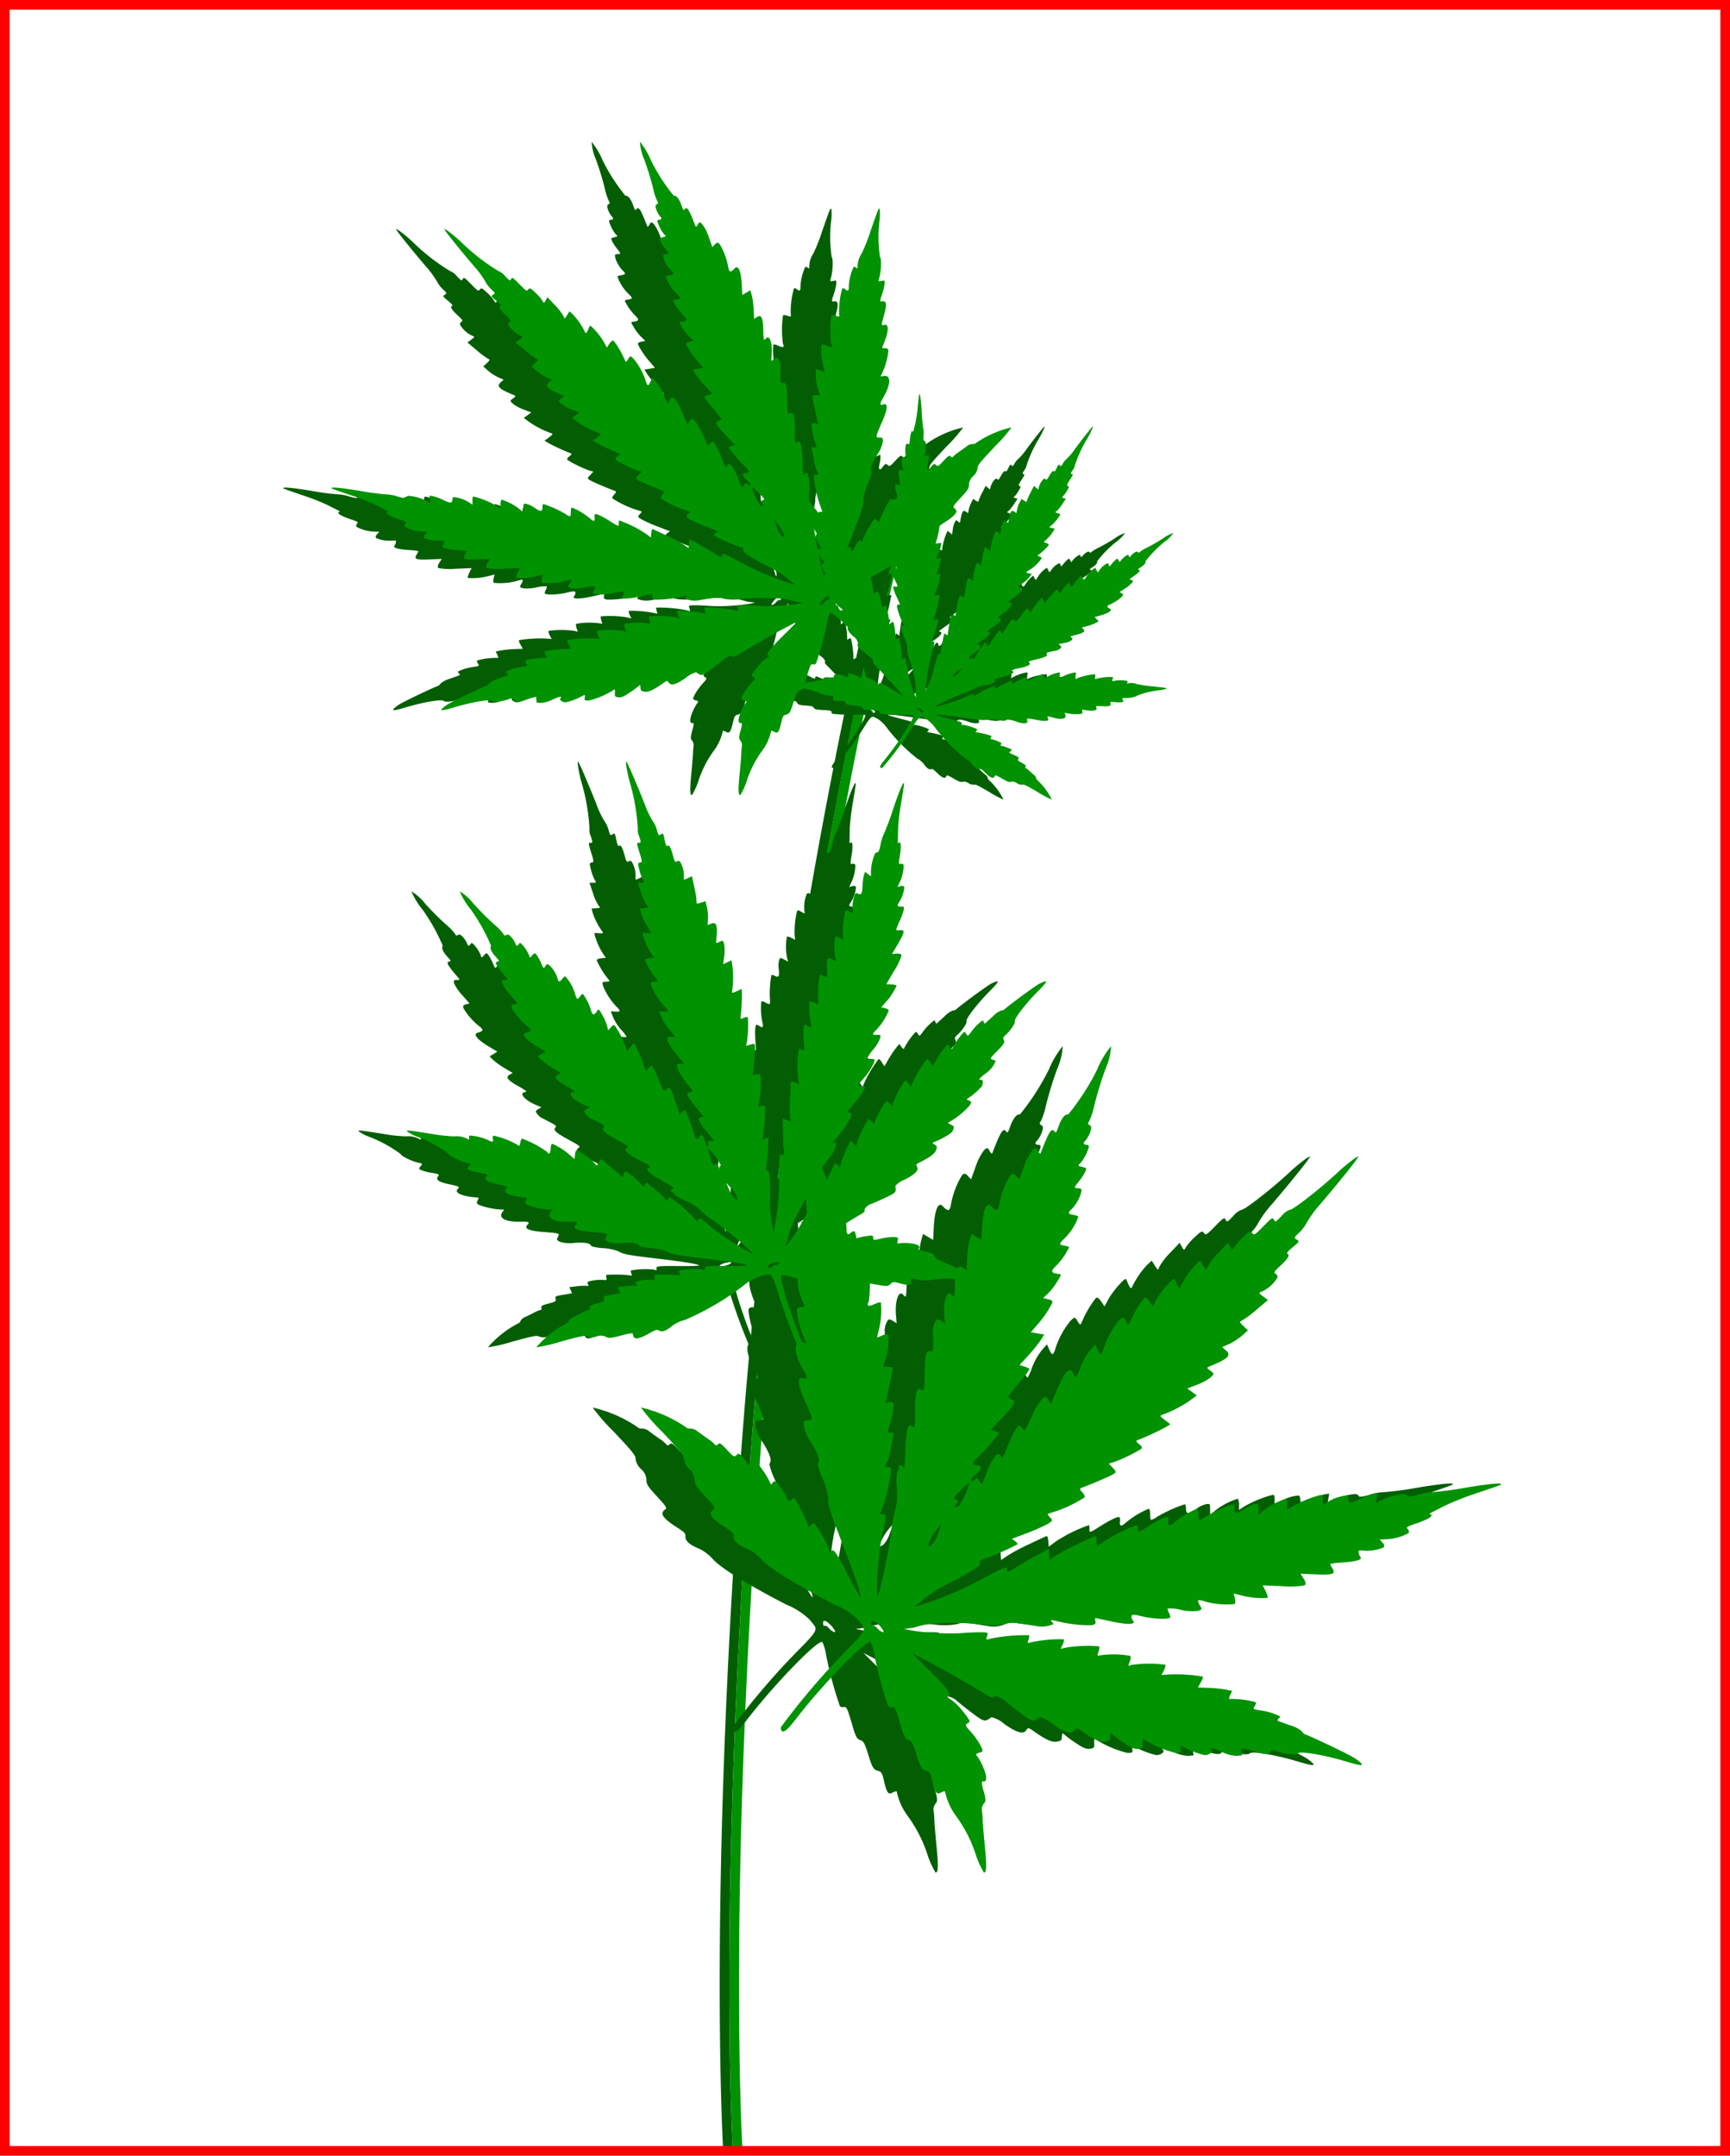 <svg xmlns="http://www.w3.org/2000/svg" width="179" height="223" viewBox="0 0 179 223"><g transform="translate(30.332 -17)"><path d="M9.613,71.2A599.418,599.418,0,0,0-4.893,162.047c-3.868,49.3-2.163,76.612-2.163,76.612" transform="translate(52.064 1.06)" fill="none" stroke="#035e03" stroke-width="1"/><path d="M9.613,71.2A599.418,599.418,0,0,0-4.893,162.047c-3.868,49.3-2.163,76.612-2.163,76.612" transform="translate(53.064 1.06)" fill="none" stroke="#019201" stroke-width="1"/><g transform="matrix(-0.966, 0.259, -0.259, -0.966, 81.273, 149.812)"><path d="M33.808,1.377c.616,3.7.847,8.759.432,8.759a3.629,3.629,0,0,1-.95-.484A30.512,30.512,0,0,0,29.5,7.645a.383.383,0,0,0-.276.2c-.094.168-.3.1-1.321-.413-1.059-.536-1.247-.593-1.507-.454s-.43.1-1.27-.308c-1.069-.512-1.2-.538-1.557-.314-.2.125-.349.092-.818-.18-.93-.54-1.14-.569-1.24-.171-.047.188-.123.321-.168.3a5.065,5.065,0,0,0-2.049-.694,10.958,10.958,0,0,1-3.45-1,7.5,7.5,0,0,0-1.412-.466c-.155.155.2.508,1.508,1.514.781.6,1.53,1.191,1.666,1.315a6.431,6.431,0,0,0,.57.451.767.767,0,0,1,.328.52c0,.227.179.383.765.676.48.24.7.417.6.478-.3.184-.006.492.728.767a4.478,4.478,0,0,0,.992.275c.294,0,.31.051.125.4-.116.218-.064.267.426.406a6.191,6.191,0,0,0,1.307.169c.695.01.743.031.678.29s0,.284.891.365a4.959,4.959,0,0,0,1.4-.043c.351-.1.424-.095.37.047-.107.28.58.349,2.664.269l1.9-.073-1.311.464c-1.241.44-4.057,1.312-5.28,1.637-.309.082-.539.19-.512.241.1.184-.38.486-.828.525-.252.022-.969.13-1.593.241-.953.169-1.149.247-1.227.485a1.391,1.391,0,0,0-.077.427,2.6,2.6,0,0,1-1.121.382c-1.21.254-1.689.555-1.554.978.062.195-.009.261-.354.33-1.2.24-1.785.473-2,.8s-.209.354,0,.591c.194.214.2.251.026.251a10.325,10.325,0,0,0-1.142.213c-.705.159-.992.291-1.145.524-.191.292-.185.328.106.57.17.142.266.267.212.279l-.2.039a8.551,8.551,0,0,0-2.409,1.082c-.3.322-.3.336-.061.513s.245.184,0,.269a6.827,6.827,0,0,0-1.654.8c-.251.227-.32.7-.1.7.35,0,.053.228-.654.5a3.045,3.045,0,0,0-1.059.653l-.275.349.275.182c.262.174.235.205-.61.7-.96.561-1.113.716-1.014,1.033.042.134-.06.264-.29.369-.556.253-1.363.94-1.324,1.127.052.248-1.465,1.419-3.035,2.343-1.027.6-1.295.815-1.078.847a3.074,3.074,0,0,0,.973-.18c.8-.26,3.468-1.314,3.793-1.5a.559.559,0,0,1,.412-.056A2.512,2.512,0,0,0,6.27,30.3c.458-.239.877-.454.931-.479s.1.049.1.163.032.208.072.208a5.22,5.22,0,0,0,1.41-.822c.488-.384.5-.386.572-.113.04.154.12.279.177.279A7.286,7.286,0,0,0,11.139,28.2c.035-.095.125-.008.209.2l.147.369.426-.3a10.58,10.58,0,0,0,1.042-.914l.617-.613.147.447a1.049,1.049,0,0,0,.217.446,13.225,13.225,0,0,0,1.961-1.85l.413-.512.138.395c.076.217.193.395.26.395a9.53,9.53,0,0,0,1.852-2.014c.1-.271.111-.268.273.081.092.2.239.36.328.36a7.7,7.7,0,0,0,1.769-1.873c0-.088.093,0,.2.2s.24.361.293.361a10.713,10.713,0,0,0,1.712-1.97l.267-.439.134.352c.074.194.188.352.254.352A11.393,11.393,0,0,0,25.525,19.4c0-.083.076-.023.164.135a1.089,1.089,0,0,0,.246.328,13.976,13.976,0,0,0,1.908-2.44c.2-.382.2-.383.353-.1s.159.281.622-.206c.257-.271.706-.8,1-1.176a20.056,20.056,0,0,1,2.914-2.791l.457-.324-.293.412a2.121,2.121,0,0,0-.293.5,5.833,5.833,0,0,1-.514.843,20.611,20.611,0,0,1-3.1,3.245,5.434,5.434,0,0,0-1.1,1.262c-.154.386-.387.606-1.808,1.7a2.4,2.4,0,0,0-.823,1.1c0,.028.1.054.229.057.184.006.165.051-.094.229a11.3,11.3,0,0,0-2.305,1.92c-.149.287-.142.348.048.454.121.068.191.147.155.177s-.477.339-.982.688c-1.167.807-1.665,1.375-1.206,1.375a.537.537,0,0,1,.32.149c.112.112-.038.271-.6.632-.712.461-1.6,1.33-1.6,1.568,0,.062.147.149.328.195s.328.13.328.188a3.67,3.67,0,0,1-.8.685,4.154,4.154,0,0,0-.981.93c-.175.338-.167.354.21.437.5.11.493.212-.034.5a6.43,6.43,0,0,0-1.8,1.626c0,.088.153.239.339.337l.338.177-.541.358a6.248,6.248,0,0,0-1.577,1.4c0,.061.224.178.5.26l.5.149-1.154,1.137a6.188,6.188,0,0,0-1.154,1.349c0,.138.159.241.458.3l.458.086-.829.813c-1.033,1.013-1.14,1.252-.609,1.358a.961.961,0,0,1,.391.127,9.954,9.954,0,0,1-.643.846c-.661.82-.89,1.3-.623,1.3a.824.824,0,0,1,.344.124c.163.1.152.157-.072.358a3.572,3.572,0,0,0-.972,1.4c0,.146.111.217.339.217H12.3l-.346.411a4.136,4.136,0,0,0-.857,1.616.231.231,0,0,0,.254.2c.238,0,.229.054-.131.849-.395.87-.5,1.469-.24,1.305q.145-.09.061.177c-.047.147-.2.67-.333,1.163a23.743,23.743,0,0,1-1.044,2.627c-.437.952-.795,1.772-.795,1.823,0,.261.659-.583,1.8-2.3a25.893,25.893,0,0,1,1.558-2.188,4.351,4.351,0,0,0,.643-1.017c.193-.407.407-.7.477-.662a.336.336,0,0,0,.328-.089,5.1,5.1,0,0,0,.893-1.753l.094-.39.233.309.233.309.2-.292a5.178,5.178,0,0,0,.445-1.065c.24-.769.384-.906.662-.629a.244.244,0,0,0,.272.068,3.581,3.581,0,0,0,.674-1.5l.074-.434.311.29c.3.282.315.283.455.041a9.3,9.3,0,0,0,.81-2.174l.088-.522.29.273a1.007,1.007,0,0,0,.435.273,5.526,5.526,0,0,0,.559-2.179v-.357l.338.318c.327.308.344.31.519.071a2.254,2.254,0,0,0,.263-.8c.123-.823.246-.965.576-.666.149.135.3.218.332.184a11.474,11.474,0,0,0,.786-2.308,1.2,1.2,0,0,1,.171-.557,1.34,1.34,0,0,1,.381.285c.167.157.34.248.385.2a7.142,7.142,0,0,0,.441-2.093c0-.522.129-.616.4-.295a.532.532,0,0,0,.268.2c.141,0,.365-.7.562-1.775.151-.819.179-.868.378-.668a.912.912,0,0,0,.276.215,12.083,12.083,0,0,0,.862-2.864l.079-.7.361.284c.269.212.375.24.416.111.03-.1.241-.749.469-1.452a15.846,15.846,0,0,0,.5-1.88l.087-.6.354.279.354.279.129-.5c.316-1.21.523-2.11.6-2.626.087-.552.227-.694.4-.41.117.189.35-.474.834-2.376a27.331,27.331,0,0,1,1.732-4.654l.256-.524-.061,1.049a10.13,10.13,0,0,1-.391,2.1c-.182.577-.422,1.491-.533,2.032-.175.854-.177,1-.013,1.125.118.089.143.188.065.266a21.917,21.917,0,0,0-1.047,2.919c0,.061.142.084.315.051l.315-.06-.5,1.254a13.991,13.991,0,0,0-.591,1.717c-.081.434-.065.463.255.463a.753.753,0,0,1,.342.041c0,.023-.144.339-.32.7a10.078,10.078,0,0,0-.729,2.388c0,.08.183.145.407.145.337,0,.391.039.311.229-.32.76-.849,2.223-.919,2.542-.079.358-.062.375.39.375h.473l-.185.36a12.206,12.206,0,0,0-.739,2.355c0,.146.1.182.4.139.327-.048.382-.021.306.149a21.3,21.3,0,0,0-.771,2.352l-.092.44.557-.094c.511-.086.549-.074.452.15a9.286,9.286,0,0,0-.672,2.339l-.087.743.469-.088.468-.088-.315.767a4.274,4.274,0,0,0-.318,1.209c0,.425.013.439.4.361.345-.069.394-.048.322.14-.591,1.541-.588,1.959.014,1.9l.412-.041-.2.566a4.858,4.858,0,0,0-.217,1.221l-.019.655.5-.03c.434-.026.491,0,.407.2a8.332,8.332,0,0,0-.161,1.457l-.063,1.23.474-.089c.468-.088.472-.084.344.253a2.82,2.82,0,0,0-.01,1.622.281.281,0,0,0,.326.1c.178-.068.21.037.21.691,0,.881.086,1.2.306,1.111.109-.042.14.155.107.677-.043.7-.031.731.229.648s.275-.037.275.524a3.063,3.063,0,0,0,.183,1.025,9.246,9.246,0,0,1,.335,1.789c.175,1.592.5,3.951.622,4.523l.084.393.1-.328a13.965,13.965,0,0,0,.109-1.959,21.012,21.012,0,0,1,.435-4.742,1.57,1.57,0,0,0,.082-.818c-.042-.669-.024-.729.2-.659s.241,0,.2-.977-.032-1.053.215-1.029.263-.053.263-.761a4.5,4.5,0,0,0-.109-1.087c-.1-.277-.081-.293.249-.21l.358.09-.069-1.112a5.412,5.412,0,0,0-.225-1.4c-.15-.281-.139-.288.312-.2l.467.088v-.51a7.064,7.064,0,0,0-.46-2.057c-.106-.249,0-.246.709.022.15.056.171-.086.113-.772a7.019,7.019,0,0,0-.272-1.413l-.2-.573.456.074c.314.051.477.02.523-.1a8.671,8.671,0,0,0-.669-2.218c-.1-.218-.062-.234.306-.153.4.088.413.077.413-.358a6.74,6.74,0,0,0-.793-2.431c-.321-.544-.269-.625.279-.435l.417.145-.063-.654a5.224,5.224,0,0,0-.468-1.47,4.275,4.275,0,0,1-.365-.857.907.907,0,0,1,.39.094c.747.284.576-.62-.553-2.925-.03-.062.129-.072.354-.022.394.087.409.074.407-.347a6.3,6.3,0,0,0-.457-1.551c-.25-.613-.455-1.129-.457-1.147a.886.886,0,0,1,.336-.033c.312,0,.331-.033.25-.426a8.7,8.7,0,0,0-.535-1.366c-.245-.517-.446-.969-.446-1s.118-.033.262,0c.413.108.336-.536-.2-1.648-.252-.527-.459-.983-.459-1.015s.147-.02.328.025c.272.068.328.035.328-.194,0-.152.059-.276.131-.276s.131.295.131.655c0,.483.05.655.189.655a.347.347,0,0,0,.27-.131c.2-.324.444-.118.429.36a16.751,16.751,0,0,0,.246,2.686c.032.053.194.008.36-.1l.3-.2.078,1.283c.088,1.444.177,1.784.437,1.678l.348-.142c.125-.051.211.294.335,1.34a10.571,10.571,0,0,0,.234,1.475c.037.037.232-.028.434-.144l.367-.211.088,1.065a11.914,11.914,0,0,0,.222,1.567l.134.5.434-.331.434-.331.084.712a8.361,8.361,0,0,0,.468,2.148c.1.158.166.153.455-.036l.339-.222v.495a4.877,4.877,0,0,0,.138,1.019c.243.925.233.912.5.673.366-.332.544-.259.544.222a5.552,5.552,0,0,0,.386,1.923,1.026,1.026,0,0,0,.342-.193c.378-.285.407-.257.431.422a4.487,4.487,0,0,0,.523,2,.983.983,0,0,0,.357-.192c.366-.277.451-.247.452.16a3.139,3.139,0,0,0,.459,1.53c.181.237.206.239.438.029s.249-.2.324.347a5.27,5.27,0,0,0,.217.935c.135.354.148.359.465.152s.326-.2.326.106a3.276,3.276,0,0,0,.267.942c.2.474.3.586.42.47.226-.226.362-.186.362.1a2.256,2.256,0,0,0,.221.722c.166.348.281.445.459.389.151-.048.237-.009.237.107a4.951,4.951,0,0,0,.568,1.09,28.159,28.159,0,0,1,1.661,2.862,5.106,5.106,0,0,0,1.019,1.544,7.405,7.405,0,0,0-.615-2.1,19.345,19.345,0,0,1-1.059-4.193c.21-.07.151-.582-.132-1.136-.314-.615-.311-.59-.065-.59.338,0,.24-.348-.568-2.018-.031-.064.1-.078.288-.03.313.079.345.052.345-.3a4.809,4.809,0,0,0-.5-1.379l-.5-1h.37c.3,0,.37-.057.37-.314a6.812,6.812,0,0,0-1.121-2.262c-.334-.439-.255-.57.345-.57.546,0,.25-.672-.75-1.7l-.7-.721.454-.133.454-.133-.272-.457a8.1,8.1,0,0,0-.936-1.137l-.664-.681.352-.088c.5-.125.36-.483-.518-1.347a7.475,7.475,0,0,1-.711-.754c0-.03.122-.055.271-.055.514,0,.075-.833-.807-1.532l-.536-.424.339-.085c.187-.047.339-.142.339-.211a1.721,1.721,0,0,0-.4-.764c-.053-.036-.376-.324-.718-.641-.527-.487-.589-.594-.408-.7.318-.178.084-.534-1.071-1.631-.889-.844-.958-.944-.7-1.024s.269-.113.09-.459a6.11,6.11,0,0,0-1.048-1.122c-.873-.767-1.016-.982-.651-.982.4,0,.044-.582-1-1.623-.571-.568-1.038-1.055-1.038-1.081s.088-.048.2-.048c.224,0,.263-.206.063-.329a.145.145,0,0,1-.065-.192,3.968,3.968,0,0,0-.973-.988,5.551,5.551,0,0,1-1.167-1.225,9.871,9.871,0,0,0-1.117-1.527c-1.3-1.554-3.588-4.91-2.9-4.26A26.031,26.031,0,0,1,39.949,16.7c.9,1.317,1.011,1.425,1.186,1.173.1-.144.154-.154.2-.037a12.762,12.762,0,0,0,1.422,2.329c.545.713.68.824.8.659.2-.269.272-.249.36.1a4.5,4.5,0,0,0,.607,1c.293.388.59.8.66.918.116.192.145.189.316-.031s.21-.2.514.393a6.6,6.6,0,0,0,.726,1.094c.406.467.46.462.733-.066.04-.078.1-.064.145.036.068.147,1.439,2.1,1.58,2.251.03.032.18-.068.334-.221l.279-.279.274.506a5.226,5.226,0,0,0,1.35,1.574c.062,0,.183-.188.269-.417l.157-.417.363.537A6.48,6.48,0,0,0,53.7,29.406c.064,0,.184-.206.267-.459.167-.507.335-.587.453-.216a10.548,10.548,0,0,0,2.138,1.986c.066,0,.194-.162.284-.36.164-.359.165-.359.383-.09a8.826,8.826,0,0,0,2.078,1.5c.094,0,.17-.108.17-.24,0-.395.14-.418.48-.078a5.367,5.367,0,0,0,1.744.974c.074,0,.135-.1.135-.217,0-.2.023-.2.229-.017a2.412,2.412,0,0,0,1.213.57,16.26,16.26,0,0,1,2.163.841c2.346,1.038,2.425,1.068,2.425.928a4.476,4.476,0,0,0-.885-.81,13.7,13.7,0,0,1-2.7-2.576c.023-.2-.9-1.016-1.512-1.332-.442-.229-.443-.232-.164-.427s.27-.206.048-.408a5.456,5.456,0,0,0-.991-.558c-.689-.316-.736-.363-.521-.523.35-.26.1-.562-.862-1.055-1-.51-1.056-.564-.767-.726.482-.269-.252-.865-1.658-1.346-.229-.078-.232-.1-.034-.32.174-.192.183-.276.051-.45a7.674,7.674,0,0,0-2.289-1.146c-.2,0-.184-.041.077-.242.63-.484-.076-1.114-1.654-1.477-.718-.165-.833-.282-.477-.481.437-.245-.022-.628-1.288-1.078-1.764-.626-1.749-.617-1.466-.93.223-.246.221-.267-.039-.528a3.5,3.5,0,0,0-1.485-.52c-1.091-.224-1.548-.453-1.565-.786a5.766,5.766,0,0,0-1.151-.51,5.384,5.384,0,0,1-1.427-.729c-.386-.413-.911-.662-3.85-1.829-1.406-.558-2.881-1.186-3.277-1.395-.659-.347-.681-.372-.262-.3.252.043,1.061.248,1.8.455,1.959.55,2.267.6,2.267.336,0-.191.031-.194.295-.023a8.754,8.754,0,0,0,2.261.518c.072.01.112-.12.088-.287-.039-.281-.019-.292.26-.143a14.128,14.128,0,0,0,2.241.642c.054,0,.1-.122.1-.274,0-.209.056-.255.229-.188a4.769,4.769,0,0,0,1.675.285.207.207,0,0,0,.111-.277c-.064-.167-.022-.183.232-.087a6.288,6.288,0,0,0,1.016.214l.706.1-.065-.342-.065-.342.9.083c.858.08.9.071.9-.2s.069-.281.838-.281c.717,0,.835-.033.819-.229-.01-.126.056-.214.147-.2a2.843,2.843,0,0,0,.721-.091c.306-.068.762-.16,1.014-.2a.943.943,0,0,0,.564-.269.425.425,0,0,1,.339-.189,10.553,10.553,0,0,0,3.617-1.567A15.7,15.7,0,0,0,58.172,9.4c-2.307.012-2.632-.012-2.858-.216a1.346,1.346,0,0,0-.891-.229,1.207,1.207,0,0,1-.935-.28c-.26-.245-.456-.281-1.553-.286-1.065-.005-1.25-.037-1.221-.212.094-.571-.34-.655-1.665-.322-.78.2-.857.2-1.059-.007-.246-.246-.728-.191-1.5.17a3.652,3.652,0,0,1-1.376.219,28.541,28.541,0,0,0-6.685,1.834,5.665,5.665,0,0,1-2.206.543c-.923-.118-1.038.289-1.133-2.335A57.317,57.317,0,0,0,34.165.139C33.523-.409,33.714.8,33.808,1.377Zm1.517,10.092c-.241.156-1.322.095-1.161-.066a.9.9,0,0,1,.526-.115c.22.006.4-.051.4-.127s.08-.073.2.03C35.455,11.324,35.461,11.38,35.325,11.468Zm1.648,7.718a3.924,3.924,0,0,1,.28,1.016l.081.617L36.96,20.1a2.337,2.337,0,0,1-.321-1.016C36.709,18.7,36.735,18.709,36.974,19.187Zm1,3.8c.226-.121.247-.059.287.846.024.537-.006.927-.066.866a5.622,5.622,0,0,1-.79-2.016c.107.041.186-.028.2-.175s.045-.052.074.183C37.721,23.057,37.761,23.1,37.972,22.984Z" transform="translate(0 0)" fill="#035e03"/></g><g transform="translate(75.216 227.874) rotate(-133)"><path d="M43.375,1.766C44.166,6.516,44.462,13,43.93,13a4.656,4.656,0,0,1-1.219-.621,39.148,39.148,0,0,0-4.863-2.575.491.491,0,0,0-.354.256c-.121.216-.385.133-1.7-.53-1.359-.688-1.6-.761-1.933-.582s-.552.122-1.63-.395c-1.372-.657-1.536-.691-2-.4-.257.16-.448.118-1.049-.231C28,7.231,27.726,7.194,27.6,7.7c-.06.241-.158.411-.216.379a6.5,6.5,0,0,0-2.629-.89,14.06,14.06,0,0,1-4.426-1.286,9.626,9.626,0,0,0-1.812-.6c-.2.2.251.652,1.934,1.942,1,.768,1.963,1.528,2.137,1.688a8.248,8.248,0,0,0,.732.579.984.984,0,0,1,.42.667c0,.291.23.491.982.867.616.308.9.535.774.614-.383.237-.008.631.934.984A5.745,5.745,0,0,0,27.7,13c.377,0,.4.065.16.509-.149.279-.083.343.547.521a7.944,7.944,0,0,0,1.676.217c.891.013.953.04.87.372s-.006.365,1.143.468a6.363,6.363,0,0,0,1.794-.056c.45-.133.544-.121.475.06-.138.359.744.448,3.418.345l2.441-.094-1.682.6c-1.592.564-5.2,1.684-6.774,2.1-.4.105-.692.244-.657.309.125.236-.488.624-1.062.673-.323.028-1.243.167-2.044.309-1.223.217-1.475.317-1.574.622a1.785,1.785,0,0,0-.1.548,3.341,3.341,0,0,1-1.438.49c-1.553.326-2.167.712-1.994,1.255.079.25-.012.335-.454.424-1.542.308-2.291.607-2.565,1.025s-.269.454.006.758c.249.275.254.322.034.322a13.245,13.245,0,0,0-1.465.273c-.9.2-1.273.373-1.469.672-.246.375-.237.42.136.731.219.182.341.343.271.358s-.183.037-.252.05a10.971,10.971,0,0,0-3.091,1.388c-.388.413-.39.431-.078.659s.315.236,0,.346a8.758,8.758,0,0,0-2.122,1.023c-.322.291-.411.893-.132.893.449,0,.068.293-.839.644a3.907,3.907,0,0,0-1.359.838l-.352.448.352.234c.337.223.3.263-.783.9-1.232.72-1.428.919-1.3,1.325.054.172-.078.339-.371.473-.714.325-1.749,1.206-1.7,1.446.067.318-1.879,1.82-3.894,3.006C.155,41.255-.188,41.525.089,41.566a3.944,3.944,0,0,0,1.248-.231C2.368,41,5.787,39.649,6.2,39.411a.718.718,0,0,1,.529-.072,3.223,3.223,0,0,0,1.31-.464c.588-.306,1.125-.582,1.195-.614s.126.063.126.209.042.266.092.266a6.7,6.7,0,0,0,1.81-1.054c.626-.492.643-.5.734-.145.052.2.154.358.227.358a9.348,9.348,0,0,0,2.063-1.721c.045-.122.16-.01.268.261l.188.474.546-.386a13.574,13.574,0,0,0,1.337-1.173l.791-.787.189.573a1.346,1.346,0,0,0,.279.573,16.968,16.968,0,0,0,2.516-2.374l.53-.657.177.507c.1.279.248.507.334.507a12.227,12.227,0,0,0,2.376-2.585c.132-.348.143-.344.351.1.118.254.307.462.42.462a9.872,9.872,0,0,0,2.27-2.4c0-.112.12,0,.258.258s.307.463.376.463a13.745,13.745,0,0,0,2.2-2.527l.343-.563.172.452c.095.249.241.452.326.452a14.617,14.617,0,0,0,2.215-2.917c0-.107.1-.029.21.173a1.4,1.4,0,0,0,.315.421,17.932,17.932,0,0,0,2.448-3.131c.254-.49.257-.491.453-.125s.2.361.8-.264c.33-.348.906-1.026,1.279-1.508a25.732,25.732,0,0,1,3.738-3.581l.586-.416-.376.528a2.722,2.722,0,0,0-.376.638,7.485,7.485,0,0,1-.66,1.081,26.444,26.444,0,0,1-3.977,4.163,6.972,6.972,0,0,0-1.405,1.619c-.2.5-.5.778-2.32,2.182a3.083,3.083,0,0,0-1.056,1.408c0,.036.132.069.294.074.236.007.212.065-.121.294a14.5,14.5,0,0,0-2.958,2.463c-.191.368-.183.446.061.582.155.087.245.189.2.227s-.612.435-1.26.883c-1.5,1.035-2.136,1.765-1.547,1.765a.689.689,0,0,1,.41.192c.143.143-.049.348-.765.811-.914.592-2.05,1.707-2.05,2.012,0,.079.189.192.42.25s.421.167.421.241a4.709,4.709,0,0,1-1.026.879,5.33,5.33,0,0,0-1.259,1.194c-.224.434-.214.454.269.56.642.141.633.273-.044.641a8.25,8.25,0,0,0-2.315,2.086c0,.113.2.307.435.432l.433.227-.693.459a8.017,8.017,0,0,0-2.023,1.8c0,.078.288.228.639.333l.639.192-1.48,1.459a7.939,7.939,0,0,0-1.48,1.731c0,.177.2.31.588.382l.588.11L17.717,51.4c-1.326,1.3-1.463,1.606-.781,1.742a1.232,1.232,0,0,1,.5.162,12.771,12.771,0,0,1-.825,1.086c-.848,1.053-1.142,1.667-.8,1.672a1.057,1.057,0,0,1,.441.159c.21.132.2.2-.093.46a4.583,4.583,0,0,0-1.247,1.791c0,.187.142.278.435.278h.435l-.443.527a5.306,5.306,0,0,0-1.1,2.073.3.3,0,0,0,.326.259c.305,0,.294.07-.168,1.089-.506,1.116-.647,1.884-.308,1.674q.186-.115.078.227c-.06.188-.252.86-.428,1.493A30.465,30.465,0,0,1,12.4,69.464c-.561,1.221-1.02,2.273-1.02,2.339,0,.335.846-.748,2.3-2.948a33.224,33.224,0,0,1,2-2.808,5.582,5.582,0,0,0,.824-1.305c.247-.522.522-.9.612-.849a.432.432,0,0,0,.421-.114,6.543,6.543,0,0,0,1.145-2.249l.121-.5.3.4.3.4.263-.375a6.644,6.644,0,0,0,.571-1.366c.307-.987.493-1.163.849-.807a.313.313,0,0,0,.35.087,4.594,4.594,0,0,0,.865-1.924l.1-.557.4.373c.388.362.4.363.584.052a11.926,11.926,0,0,0,1.04-2.789l.113-.669.372.35a1.292,1.292,0,0,0,.558.35,7.09,7.09,0,0,0,.717-2.8v-.459l.434.408c.42.395.441.4.666.091a2.892,2.892,0,0,0,.338-1.023c.158-1.056.316-1.238.739-.854.191.173.383.279.426.237a14.721,14.721,0,0,0,1.008-2.961,1.535,1.535,0,0,1,.219-.715,1.719,1.719,0,0,1,.489.365c.214.2.436.318.494.26a9.164,9.164,0,0,0,.566-2.685c0-.67.165-.791.507-.378a.682.682,0,0,0,.344.252c.182,0,.468-.9.721-2.277.194-1.05.229-1.113.485-.858a1.17,1.17,0,0,0,.354.276,15.5,15.5,0,0,0,1.105-3.674l.1-.9.463.365c.345.272.481.308.533.142.039-.122.31-.961.6-1.863a20.332,20.332,0,0,0,.644-2.412l.112-.772.454.358.454.358.166-.637c.405-1.553.671-2.707.776-3.37.112-.708.291-.891.517-.526.15.243.449-.609,1.069-3.048a35.064,35.064,0,0,1,2.222-5.971l.329-.673-.078,1.345a13,13,0,0,1-.5,2.691c-.233.74-.541,1.913-.683,2.607-.225,1.1-.227,1.285-.017,1.444.152.114.183.242.084.341a28.121,28.121,0,0,0-1.343,3.745c0,.078.182.107.4.065l.4-.077-.647,1.609a17.95,17.95,0,0,0-.759,2.2c-.1.557-.084.594.328.594a.966.966,0,0,1,.439.053c0,.029-.185.435-.41.9a12.93,12.93,0,0,0-.935,3.063c0,.1.235.186.523.186.433,0,.5.05.4.294-.411.976-1.089,2.852-1.179,3.261-.1.46-.079.481.5.481h.606l-.238.462A15.66,15.66,0,0,0,39.47,47.1c0,.187.135.234.512.179.419-.062.49-.027.393.191a27.329,27.329,0,0,0-.99,3.017l-.118.564.715-.121c.656-.111.7-.095.58.193a11.914,11.914,0,0,0-.862,3l-.112.953.6-.113.6-.113-.4.984a5.484,5.484,0,0,0-.408,1.551c0,.546.016.564.518.463.443-.089.506-.061.413.18-.758,1.977-.754,2.514.018,2.436l.528-.053-.254.726a6.232,6.232,0,0,0-.278,1.567l-.024.841.648-.039c.557-.034.63,0,.522.252a10.69,10.69,0,0,0-.206,1.87L41.782,67.2l.608-.114c.6-.113.606-.108.442.325a3.618,3.618,0,0,0-.013,2.081.361.361,0,0,0,.418.131c.228-.088.269.048.269.887,0,1.131.111,1.534.392,1.425.139-.054.179.2.138.868-.055.893-.04.938.294.832s.353-.048.353.673a3.929,3.929,0,0,0,.235,1.315,11.862,11.862,0,0,1,.43,2.3c.225,2.042.641,5.07.8,5.8l.108.5.123-.42a17.914,17.914,0,0,0,.14-2.514c.02-2.54.332-5.941.559-6.084a2.014,2.014,0,0,0,.106-1.049c-.054-.858-.03-.936.254-.845s.309,0,.251-1.254-.041-1.351.276-1.321.337-.068.337-.976a5.772,5.772,0,0,0-.14-1.394c-.128-.355-.1-.376.32-.27l.459.115-.089-1.427a6.944,6.944,0,0,0-.289-1.8c-.193-.36-.179-.369.4-.26l.6.113v-.655a9.063,9.063,0,0,0-.59-2.64c-.136-.319,0-.315.91.028.192.072.219-.11.145-.99a9.005,9.005,0,0,0-.349-1.813l-.258-.735.585.095c.4.065.611.025.671-.129a11.125,11.125,0,0,0-.858-2.846c-.122-.28-.08-.3.393-.2.514.113.53.1.53-.459a8.648,8.648,0,0,0-1.018-3.119c-.412-.7-.345-.8.357-.558l.534.186-.081-.839a6.7,6.7,0,0,0-.6-1.887,5.486,5.486,0,0,1-.469-1.1,1.164,1.164,0,0,1,.5.12c.959.365.739-.8-.709-3.753-.039-.079.165-.092.454-.029.506.111.524.1.522-.445a8.082,8.082,0,0,0-.586-1.989c-.321-.786-.584-1.448-.586-1.472a1.137,1.137,0,0,1,.431-.042c.4,0,.425-.042.32-.547a11.156,11.156,0,0,0-.686-1.753c-.315-.663-.572-1.243-.572-1.288s.151-.042.336.006c.53.139.431-.687-.252-2.114-.324-.676-.589-1.261-.589-1.3s.189-.026.42.032c.349.088.421.045.421-.249,0-.2.076-.355.168-.355s.168.378.168.841c0,.62.064.841.242.841a.445.445,0,0,0,.346-.168c.257-.415.57-.152.551.462a21.49,21.49,0,0,0,.316,3.446c.042.068.249.01.462-.129l.386-.253.1,1.646c.113,1.853.227,2.289.561,2.153l.446-.182c.16-.065.271.377.43,1.719a13.561,13.561,0,0,0,.3,1.893c.047.047.3-.036.557-.185l.471-.27.113,1.367a15.286,15.286,0,0,0,.285,2.01l.172.643.557-.425.557-.425.107.914a10.727,10.727,0,0,0,.6,2.757c.126.2.213.2.583-.046l.435-.285v.635a6.257,6.257,0,0,0,.177,1.307c.311,1.187.3,1.17.637.864.47-.425.7-.332.7.285a7.124,7.124,0,0,0,.5,2.467,1.316,1.316,0,0,0,.439-.247c.484-.366.522-.33.553.541a5.756,5.756,0,0,0,.671,2.565,1.261,1.261,0,0,0,.458-.247c.469-.355.579-.317.58.2a4.028,4.028,0,0,0,.588,1.963c.232.3.264.306.562.037s.32-.257.416.446a6.762,6.762,0,0,0,.278,1.2c.173.455.19.46.6.195s.418-.262.418.137a4.2,4.2,0,0,0,.342,1.209c.26.608.389.752.538.6.29-.29.465-.239.465.135a2.894,2.894,0,0,0,.284.926c.213.446.36.571.589.5.194-.062.3-.012.3.137a6.353,6.353,0,0,0,.729,1.4,36.129,36.129,0,0,1,2.131,3.673,6.55,6.55,0,0,0,1.307,1.98,9.5,9.5,0,0,0-.789-2.7,24.82,24.82,0,0,1-1.358-5.379c.269-.09.193-.747-.169-1.458-.4-.789-.4-.757-.084-.757.433,0,.307-.447-.728-2.589-.04-.082.127-.1.37-.039.4.1.442.066.442-.379a6.17,6.17,0,0,0-.643-1.769L68.457,56.9h.475c.389,0,.475-.073.475-.4a8.739,8.739,0,0,0-1.438-2.9c-.429-.563-.327-.731.443-.731.7,0,.321-.862-.962-2.186l-.9-.925.583-.171.583-.171-.349-.586a10.392,10.392,0,0,0-1.2-1.459l-.852-.873.452-.113c.639-.16.462-.62-.664-1.728a9.588,9.588,0,0,1-.912-.967c0-.038.156-.07.348-.07.66,0,.1-1.069-1.036-1.965l-.687-.544L63.253,41c.239-.06.435-.182.435-.27a2.208,2.208,0,0,0-.51-.98c-.068-.046-.482-.416-.921-.822-.676-.625-.756-.762-.523-.892.408-.228.108-.685-1.374-2.093-1.141-1.083-1.229-1.211-.9-1.314s.345-.144.115-.589A7.84,7.84,0,0,0,58.228,32.6c-1.12-.984-1.3-1.26-.835-1.26.517,0,.056-.746-1.286-2.082-.733-.729-1.332-1.353-1.332-1.388s.113-.062.252-.062c.287,0,.338-.264.081-.422a.186.186,0,0,1-.084-.246,5.091,5.091,0,0,0-1.248-1.267,7.121,7.121,0,0,1-1.5-1.572,12.665,12.665,0,0,0-1.433-1.959c-1.674-1.994-4.6-6.3-3.719-5.466a33.4,33.4,0,0,1,4.127,4.55c1.157,1.69,1.3,1.829,1.521,1.5.128-.184.2-.2.258-.048a16.373,16.373,0,0,0,1.825,2.988c.7.914.872,1.057,1.028.846.254-.345.349-.32.462.125a5.772,5.772,0,0,0,.779,1.284c.376.5.756,1.028.847,1.177.148.246.186.242.4-.039s.269-.257.66.5a8.468,8.468,0,0,0,.931,1.4c.522.6.591.593.94-.084.052-.1.127-.082.186.046.087.188,1.846,2.7,2.027,2.888.038.041.231-.087.428-.284l.358-.359.352.65a6.7,6.7,0,0,0,1.732,2.02c.079,0,.234-.241.346-.535l.2-.535.466.689A8.314,8.314,0,0,0,68.9,37.727c.082,0,.236-.265.343-.589.215-.65.43-.753.581-.278a13.533,13.533,0,0,0,2.743,2.548c.085,0,.249-.208.365-.462.21-.461.211-.461.491-.115a11.323,11.323,0,0,0,2.666,1.923c.12,0,.219-.139.219-.308,0-.507.18-.536.616-.1A6.885,6.885,0,0,0,79.156,41.6c.1,0,.174-.125.174-.278,0-.251.029-.253.294-.022a3.1,3.1,0,0,0,1.556.732,20.859,20.859,0,0,1,2.775,1.079c3.01,1.332,3.111,1.37,3.111,1.191a5.742,5.742,0,0,0-1.135-1.04,17.582,17.582,0,0,1-3.466-3.3c.029-.259-1.156-1.3-1.94-1.71-.567-.294-.568-.3-.21-.548s.347-.265.061-.523a7,7,0,0,0-1.271-.716c-.884-.4-.945-.465-.668-.671.449-.334.133-.721-1.106-1.354-1.28-.654-1.355-.724-.984-.931.618-.346-.324-1.11-2.128-1.727-.294-.1-.3-.13-.043-.411.223-.246.235-.354.065-.578A9.846,9.846,0,0,0,71.3,29.314c-.251,0-.236-.053.1-.31.808-.621-.1-1.43-2.122-1.9-.921-.212-1.069-.361-.611-.617.561-.314-.028-.806-1.653-1.382-2.263-.8-2.244-.791-1.881-1.193.286-.316.284-.343-.05-.677a4.484,4.484,0,0,0-1.906-.668c-1.4-.287-1.986-.581-2.008-1.009a7.4,7.4,0,0,0-1.477-.654,6.907,6.907,0,0,1-1.83-.936c-.5-.53-1.169-.849-4.939-2.347-1.8-.716-3.7-1.522-4.2-1.789-.845-.445-.874-.478-.336-.385.324.056,1.361.318,2.305.584,2.513.706,2.909.765,2.909.431,0-.246.04-.249.378-.029a11.231,11.231,0,0,0,2.9.665c.092.012.144-.154.113-.369-.05-.36-.024-.375.333-.183a18.125,18.125,0,0,0,2.875.824c.07,0,.126-.157.126-.351,0-.268.071-.327.294-.242a6.119,6.119,0,0,0,2.149.365.265.265,0,0,0,.142-.355c-.082-.214-.028-.235.3-.111a8.067,8.067,0,0,0,1.3.274l.906.124-.084-.438-.084-.438,1.154.107c1.1.1,1.154.091,1.154-.253s.088-.36,1.075-.36c.92,0,1.071-.042,1.051-.294-.013-.162.072-.275.188-.252a3.647,3.647,0,0,0,.925-.117c.392-.088.978-.206,1.3-.262a1.21,1.21,0,0,0,.723-.346.545.545,0,0,1,.434-.243,13.54,13.54,0,0,0,4.641-2.01,20.138,20.138,0,0,0-3.26-.11c-2.96.016-3.377-.016-3.666-.277a1.727,1.727,0,0,0-1.144-.294,1.549,1.549,0,0,1-1.2-.359c-.334-.314-.586-.36-1.992-.367-1.366-.007-1.6-.048-1.567-.271.12-.733-.436-.84-2.136-.413-1,.251-1.1.251-1.359-.009-.315-.315-.934-.245-1.92.218a4.685,4.685,0,0,1-1.766.281c-1.28,0-4.33.841-8.577,2.353a7.269,7.269,0,0,1-2.83.7c-1.185-.151-1.332.371-1.454-3A73.537,73.537,0,0,0,43.834.178C43.01-.525,43.255,1.029,43.375,1.766Zm1.947,12.948c-.309.2-1.7.121-1.489-.085a1.156,1.156,0,0,1,.675-.148c.282.008.512-.065.512-.163s.1-.093.26.038C45.488,14.529,45.5,14.6,45.322,14.714Zm2.115,9.9a5.034,5.034,0,0,1,.36,1.3l.1.791-.482-.925a3,3,0,0,1-.412-1.3C47.1,23.994,47.131,24,47.437,24.616Zm1.28,4.871c.289-.155.316-.075.368,1.085.03.689-.008,1.189-.085,1.111A7.213,7.213,0,0,1,47.987,29.1c.138.053.239-.036.255-.225.015-.172.057-.066.095.234C48.4,29.582,48.447,29.633,48.717,29.488Z" transform="translate(0 0)" fill="#035e03"/></g><g transform="translate(57.975 49.656) rotate(30)"><path d="M21.425,40.733c.391-2.346.537-5.551.274-5.551a2.3,2.3,0,0,0-.6.307,19.337,19.337,0,0,1-2.4,1.272.242.242,0,0,1-.175-.127c-.06-.107-.19-.066-.837.262-.671.34-.79.376-.955.288s-.273-.06-.805.195c-.678.325-.759.341-.987.2-.127-.079-.221-.058-.518.114-.589.342-.722.361-.786.109-.03-.119-.078-.2-.107-.187a3.21,3.21,0,0,1-1.3.44,6.945,6.945,0,0,0-2.186.635,4.755,4.755,0,0,1-.895.3c-.1-.1.124-.322.955-.959.495-.38.97-.755,1.056-.834a4.076,4.076,0,0,1,.361-.286.486.486,0,0,0,.208-.329c0-.144.114-.243.485-.428.3-.152.446-.264.382-.3-.189-.117,0-.312.461-.486a2.838,2.838,0,0,1,.629-.174c.186,0,.2-.032.079-.251-.074-.138-.041-.169.27-.257a3.924,3.924,0,0,1,.828-.107c.44-.007.471-.02.43-.184s0-.18.565-.231a3.143,3.143,0,0,1,.886.028c.222.066.269.06.235-.03-.068-.177.368-.221,1.688-.171l1.206.046-.831-.294c-.786-.279-2.571-.832-3.346-1.037-.2-.052-.342-.121-.325-.153.062-.117-.241-.308-.525-.333-.16-.014-.614-.082-1.01-.153-.6-.107-.728-.156-.777-.307a.882.882,0,0,1-.049-.27,1.65,1.65,0,0,0-.711-.242c-.767-.161-1.07-.352-.985-.62.039-.124-.006-.166-.224-.209-.762-.152-1.131-.3-1.267-.506s-.133-.224,0-.374.125-.159.017-.159a6.543,6.543,0,0,1-.724-.135c-.447-.1-.629-.184-.726-.332-.121-.185-.117-.208.067-.361.108-.09.168-.17.134-.177l-.125-.025a5.419,5.419,0,0,1-1.527-.685c-.192-.2-.193-.213-.039-.325s.155-.117,0-.171a4.326,4.326,0,0,1-1.048-.506c-.159-.144-.2-.441-.065-.441.222,0,.033-.145-.414-.318a1.93,1.93,0,0,1-.671-.414l-.174-.221.174-.116c.166-.11.149-.13-.387-.443-.609-.356-.705-.454-.643-.655.026-.085-.038-.168-.184-.234-.352-.161-.864-.6-.839-.714A6.131,6.131,0,0,0,.728,21.611c-.651-.383-.821-.516-.683-.537a1.948,1.948,0,0,1,.617.114c.509.165,2.2.833,2.4.95a.355.355,0,0,0,.261.035,1.592,1.592,0,0,1,.647.229c.29.151.556.288.59.3s.062-.031.062-.1.021-.132.046-.132a3.308,3.308,0,0,1,.894.521c.309.243.318.245.363.072.025-.1.076-.177.112-.177a4.617,4.617,0,0,1,1.019.85c.022.06.079,0,.132-.129l.093-.234.27.191a6.705,6.705,0,0,1,.661.579l.391.389L8.7,24.25a.665.665,0,0,1,.138-.283,8.381,8.381,0,0,1,1.243,1.173l.262.325.087-.25c.048-.138.122-.25.165-.25a6.04,6.04,0,0,1,1.174,1.277c.065.172.071.17.173-.051.058-.126.152-.228.208-.228a4.876,4.876,0,0,1,1.121,1.187c0,.055.059,0,.127-.128s.152-.229.186-.229a6.789,6.789,0,0,1,1.085,1.248l.169.278.085-.223c.047-.123.119-.223.161-.223a7.22,7.22,0,0,1,1.094,1.441c0,.053.048.014.1-.085a.69.69,0,0,1,.156-.208,8.857,8.857,0,0,1,1.209,1.546c.126.242.127.242.224.062s.1-.178.394.13c.163.172.448.507.632.745a12.71,12.71,0,0,0,1.847,1.769l.29.205-.186-.261a1.344,1.344,0,0,1-.186-.315,3.7,3.7,0,0,0-.326-.534,13.062,13.062,0,0,0-1.965-2.057,3.444,3.444,0,0,1-.694-.8c-.1-.245-.246-.384-1.146-1.078a1.523,1.523,0,0,1-.522-.7c0-.018.065-.034.145-.036.117,0,.1-.032-.06-.145a7.164,7.164,0,0,1-1.461-1.217c-.094-.182-.09-.22.03-.288.077-.043.121-.093.1-.112s-.3-.215-.622-.436c-.739-.511-1.055-.872-.764-.872a.34.34,0,0,0,.2-.095c.071-.071-.024-.172-.378-.4-.451-.292-1.013-.843-1.013-.994,0-.039.093-.095.208-.123s.208-.082.208-.119a2.326,2.326,0,0,0-.507-.434,2.633,2.633,0,0,1-.622-.59c-.111-.214-.106-.224.133-.277.317-.07.313-.135-.022-.316a4.075,4.075,0,0,1-1.143-1.031c0-.056.1-.152.215-.213l.214-.112-.343-.227a3.96,3.96,0,0,1-1-.89c0-.038.142-.113.316-.165l.316-.095-.731-.721a3.922,3.922,0,0,1-.731-.855c0-.087.1-.153.29-.189l.29-.054-.526-.516c-.655-.642-.723-.793-.386-.861a.609.609,0,0,0,.248-.08,6.309,6.309,0,0,0-.407-.536c-.419-.52-.564-.823-.395-.826a.522.522,0,0,0,.218-.078c.1-.065.1-.1-.046-.227a2.264,2.264,0,0,1-.616-.885c0-.093.07-.138.215-.138H7.8l-.219-.26A2.621,2.621,0,0,1,7.035,11.3a.147.147,0,0,1,.161-.128c.151,0,.145-.034-.083-.538-.25-.551-.32-.931-.152-.827Q7.053,9.865,7,9.7c-.029-.093-.125-.425-.211-.737a15.047,15.047,0,0,0-.661-1.665c-.277-.6-.5-1.123-.5-1.155,0-.165.418.369,1.138,1.456a16.41,16.41,0,0,0,.988,1.387,2.757,2.757,0,0,1,.407.645c.122.258.258.447.3.419a.213.213,0,0,1,.208.056,3.232,3.232,0,0,1,.566,1.111l.06.247.148-.2.148-.2.13.185a3.282,3.282,0,0,1,.282.675c.152.487.244.574.419.4a.155.155,0,0,1,.173-.043,2.269,2.269,0,0,1,.427.95l.047.275.2-.184c.191-.179.2-.179.289-.026a5.891,5.891,0,0,1,.514,1.378l.056.331.184-.173a.638.638,0,0,1,.276-.173,3.5,3.5,0,0,1,.354,1.381v.227l.214-.2c.208-.195.218-.2.329-.045a1.429,1.429,0,0,1,.167.505c.078.522.156.611.365.422.094-.086.189-.138.21-.117a7.272,7.272,0,0,1,.5,1.463.758.758,0,0,0,.108.353.849.849,0,0,0,.242-.18c.106-.1.215-.157.244-.128a4.526,4.526,0,0,1,.28,1.326c0,.331.081.391.251.187a.337.337,0,0,1,.17-.125c.09,0,.231.446.356,1.125.1.519.113.55.24.424a.578.578,0,0,1,.175-.136,7.657,7.657,0,0,1,.546,1.815l.05.444.229-.18c.171-.134.238-.152.263-.07.019.06.153.475.3.92a10.042,10.042,0,0,1,.318,1.192l.055.381.224-.177.224-.177.082.314c.2.767.331,1.337.383,1.664.055.35.144.44.255.26.074-.12.222.3.528,1.506a17.32,17.32,0,0,0,1.1,2.949l.162.332-.038-.665a6.42,6.42,0,0,0-.248-1.329c-.115-.365-.267-.945-.338-1.288-.111-.542-.112-.635-.008-.713.075-.056.09-.119.041-.168a13.89,13.89,0,0,1-.664-1.85c0-.039.09-.053.2-.032l.2.038-.32-.795a8.867,8.867,0,0,1-.375-1.088c-.052-.275-.041-.293.162-.293a.477.477,0,0,0,.217-.026c0-.014-.091-.215-.2-.446a6.387,6.387,0,0,1-.462-1.513c0-.051.116-.092.258-.092.214,0,.248-.025.2-.145-.2-.482-.538-1.409-.582-1.611-.05-.227-.039-.238.247-.238h.3l-.117-.228a7.735,7.735,0,0,1-.468-1.493c0-.092.066-.116.253-.088.207.03.242.013.194-.094a13.5,13.5,0,0,1-.489-1.49L19.4,16.39l.353.06c.324.055.348.047.287-.1a5.885,5.885,0,0,1-.426-1.482l-.055-.471.3.056.3.056-.2-.486a2.709,2.709,0,0,1-.2-.766c0-.27.008-.278.256-.229.219.044.25.03.2-.089-.375-.976-.373-1.242.009-1.2l.261.026-.126-.358a3.079,3.079,0,0,1-.138-.774l-.012-.415.32.019c.275.017.311,0,.258-.125a5.28,5.28,0,0,1-.1-.923l-.04-.78.3.056c.3.056.3.054.218-.16a1.787,1.787,0,0,1-.006-1.028.178.178,0,0,1,.206-.065c.113.043.133-.024.133-.438,0-.559.055-.758.194-.7.069.026.089-.1.068-.429-.027-.441-.02-.463.145-.411s.174.024.174-.332a1.941,1.941,0,0,1,.116-.649A5.86,5.86,0,0,0,22.4,3.115c.111-1.009.317-2.5.394-2.866L22.847,0l.061.208a8.849,8.849,0,0,1,.069,1.242,13.316,13.316,0,0,0,.276,3.005,1,1,0,0,1,.052.518c-.026.424-.015.462.125.418s.152,0,.124.619-.02.668.136.652.167.033.166.482a2.851,2.851,0,0,1-.069.689c-.063.175-.051.186.158.133l.227-.057-.044.705a3.43,3.43,0,0,1-.143.889c-.1.178-.088.182.2.129l.3-.056V9.9a4.477,4.477,0,0,1-.292,1.3c-.067.158,0,.156.449-.014.095-.036.108.054.071.489a4.448,4.448,0,0,1-.172.9l-.127.363.289-.047c.2-.032.3-.012.331.064a5.5,5.5,0,0,1-.424,1.406c-.06.138-.039.149.194.1.254-.056.262-.049.262.227a4.272,4.272,0,0,1-.5,1.541c-.2.345-.17.4.177.275L25,16.409l-.04.414a3.311,3.311,0,0,1-.3.932,2.71,2.71,0,0,0-.231.543.575.575,0,0,0,.247-.059c.474-.18.365.393-.35,1.854-.019.039.082.045.224.014.25-.055.259-.047.258.22a3.992,3.992,0,0,1-.289.983c-.158.388-.289.715-.289.727a.562.562,0,0,0,.213.021c.2,0,.21.021.158.27a5.51,5.51,0,0,1-.339.866c-.156.328-.283.614-.283.636s.075.021.166,0c.262-.069.213.34-.125,1.044-.16.334-.291.623-.291.643s.093.013.208-.016c.172-.043.208-.022.208.123,0,.1.037.175.083.175s.083-.187.083-.415c0-.306.031-.415.12-.415a.22.22,0,0,1,.171.083c.127.205.282.075.272-.228a10.616,10.616,0,0,1,.156-1.7c.021-.034.123-.005.228.064l.191.125.05-.813c.056-.915.112-1.13.277-1.063l.22.09c.079.032.134-.186.212-.849a6.7,6.7,0,0,1,.148-.935c.023-.023.147.018.275.091l.233.134.056-.675a7.551,7.551,0,0,1,.141-.993l.085-.318.275.21.275.21.053-.451a5.3,5.3,0,0,1,.3-1.362c.062-.1.105-.1.288.023l.215.141V16.43a3.091,3.091,0,0,1,.088-.646c.154-.586.148-.578.315-.427.232.21.345.164.345-.141A3.519,3.519,0,0,1,29.544,14a.65.65,0,0,1,.217.122c.239.181.258.163.273-.267a2.843,2.843,0,0,1,.331-1.267.623.623,0,0,1,.226.122c.232.175.286.156.286-.1a1.99,1.99,0,0,1,.291-.969c.115-.15.131-.151.277-.018s.158.127.205-.22a3.339,3.339,0,0,1,.137-.593c.085-.225.094-.227.294-.1s.206.129.206-.067a2.076,2.076,0,0,1,.169-.6c.129-.3.192-.371.266-.3.143.143.23.118.23-.067a1.43,1.43,0,0,1,.14-.458c.105-.22.178-.282.291-.246.1.03.15.006.15-.068a3.138,3.138,0,0,1,.36-.691A17.845,17.845,0,0,0,34.948,6.4a3.236,3.236,0,0,1,.646-.978,4.693,4.693,0,0,1-.39,1.332,12.26,12.26,0,0,0-.671,2.657c.133.045.1.369-.084.72-.2.39-.2.374-.042.374.214,0,.152.221-.36,1.279-.02.041.063.049.183.019.2-.05.218-.033.218.187a3.048,3.048,0,0,1-.317.874l-.318.632h.234c.192,0,.234.036.234.2a4.317,4.317,0,0,1-.71,1.433c-.212.278-.162.361.219.361.346,0,.158.426-.475,1.08l-.443.457.288.084.288.084-.172.29a5.133,5.133,0,0,1-.593.721l-.421.431.223.056c.316.079.228.306-.328.854a4.737,4.737,0,0,0-.45.478c0,.019.077.035.172.035.326,0,.048.528-.511.971l-.34.269.215.054c.118.03.215.09.215.133a1.091,1.091,0,0,1-.252.484c-.033.023-.238.206-.455.406-.334.309-.374.376-.259.441.2.113.053.338-.679,1.034-.564.535-.607.6-.446.649s.171.071.057.291a3.872,3.872,0,0,1-.664.711c-.553.486-.644.622-.413.622.255,0,.028.369-.635,1.029-.362.36-.658.668-.658.685s.056.031.125.031c.142,0,.167.13.04.209a.092.092,0,0,0-.042.122,2.515,2.515,0,0,1-.617.626,3.517,3.517,0,0,0-.74.776,6.256,6.256,0,0,1-.708.967c-.827.985-2.274,3.112-1.837,2.7a16.5,16.5,0,0,0,2.039-2.247c.571-.835.64-.9.751-.743.063.091.1.1.128.024a8.087,8.087,0,0,1,.9-1.476c.345-.452.431-.522.508-.418.125.171.172.158.228-.062a2.851,2.851,0,0,1,.385-.634c.185-.246.374-.508.418-.582.073-.122.092-.12.2.019s.133.127.326-.249a4.183,4.183,0,0,1,.46-.694c.258-.3.292-.293.464.042.026.05.063.04.092-.023.043-.093.912-1.331,1-1.427.019-.02.114.043.212.14l.177.177.174-.321a3.312,3.312,0,0,1,.856-1c.039,0,.116.119.171.264l.1.264.23-.341a4.107,4.107,0,0,1,.933-1.018c.04,0,.116.131.169.291.106.321.212.372.287.137a6.685,6.685,0,0,1,1.355-1.259c.042,0,.123.1.18.228.1.228.1.228.243.057a5.593,5.593,0,0,1,1.317-.95c.059,0,.108.069.108.152,0,.25.089.265.3.049A3.4,3.4,0,0,1,39.1,21.06c.047,0,.086.062.086.137,0,.124.014.125.145.011a1.529,1.529,0,0,1,.768-.361,10.3,10.3,0,0,0,1.371-.533c1.487-.658,1.537-.677,1.537-.588a2.836,2.836,0,0,1-.561.513,8.685,8.685,0,0,0-1.712,1.632c.014.128-.571.644-.958.844-.28.145-.281.147-.1.271s.171.131.03.258a3.458,3.458,0,0,1-.628.353c-.437.2-.467.23-.33.331.222.165.066.356-.546.669-.632.323-.669.358-.486.46.305.171-.16.548-1.051.853-.145.05-.147.064-.021.2.11.121.116.175.032.285a4.863,4.863,0,0,1-1.451.727c-.124,0-.116.026.049.153.4.307-.048.706-1.048.936-.455.1-.528.178-.3.3.277.155-.014.4-.816.683-1.118.4-1.109.391-.929.589.141.156.14.169-.025.334a2.215,2.215,0,0,1-.941.33c-.691.142-.981.287-.992.5a3.654,3.654,0,0,1-.73.323,3.412,3.412,0,0,0-.9.462c-.245.262-.577.419-2.44,1.159-.891.354-1.826.752-2.077.884-.417.22-.432.236-.166.19.16-.028.672-.157,1.139-.288,1.241-.349,1.437-.378,1.437-.213,0,.121.02.123.187.014a5.548,5.548,0,0,1,1.433-.328c.046-.006.071.076.056.182-.025.178-.012.185.165.091a8.953,8.953,0,0,1,1.42-.407c.034,0,.062.077.062.174,0,.133.035.161.145.119A3.022,3.022,0,0,1,31,33.136a.131.131,0,0,1,.07.175c-.041.106-.014.116.147.055a3.985,3.985,0,0,1,.644-.136l.448-.061-.041.217-.041.217.57-.053c.544-.051.57-.045.57.125s.044.178.531.178c.455,0,.529.021.519.145-.006.08.035.136.093.124a1.8,1.8,0,0,1,.457.058c.194.043.483.1.643.13a.6.6,0,0,1,.357.171.269.269,0,0,0,.215.12,6.688,6.688,0,0,1,2.293.993,9.949,9.949,0,0,1-1.611.054c-1.462-.008-1.668.008-1.811.137a.853.853,0,0,1-.565.145.765.765,0,0,0-.592.177c-.165.155-.289.178-.984.181-.675,0-.792.024-.774.134.059.362-.215.415-1.055.2-.494-.124-.543-.124-.671,0-.156.156-.461.121-.948-.108a2.314,2.314,0,0,0-.872-.139,18.088,18.088,0,0,1-4.237-1.162,3.59,3.59,0,0,0-1.4-.344c-.585.075-.658-.183-.718,1.48a36.324,36.324,0,0,1-.588,5.159C21.245,41.865,21.366,41.1,21.425,40.733Zm.962-6.4c-.153-.1-.838-.06-.736.042a.571.571,0,0,0,.333.073c.139,0,.253.032.253.08s.05.046.129-.019C22.469,34.429,22.473,34.394,22.387,34.338Zm1.045-4.891a2.487,2.487,0,0,0,.178-.644l.052-.391-.238.457a1.481,1.481,0,0,0-.2.644C23.264,29.754,23.281,29.749,23.432,29.447Zm.632-2.406c.143.077.156.037.182-.536.015-.34,0-.587-.042-.549a3.563,3.563,0,0,0-.5,1.277c.068-.026.118.018.126.111s.028.033.047-.116C23.905,26.994,23.93,26.969,24.064,27.04Z" transform="translate(0 0)" fill="#035e03"/></g><g transform="translate(-14.332 67.41) rotate(-47)"><path d="M34.287,65.186c.625-3.754.859-8.883.438-8.883a3.68,3.68,0,0,0-.964.491,30.945,30.945,0,0,1-3.844,2.035.388.388,0,0,1-.28-.2c-.1-.171-.3-.105-1.34.419-1.074.544-1.264.6-1.528.46s-.436-.1-1.288.312c-1.084.52-1.214.546-1.579.318-.2-.127-.354-.093-.829.182-.943.548-1.156.577-1.257.174-.048-.19-.125-.325-.171-.3a5.137,5.137,0,0,1-2.078.7,11.114,11.114,0,0,0-3.5,1.016,7.609,7.609,0,0,1-1.432.472c-.158-.158.2-.515,1.529-1.535.792-.607,1.552-1.208,1.69-1.334a6.523,6.523,0,0,1,.578-.458.778.778,0,0,0,.332-.527c0-.23.182-.388.776-.685.487-.244.713-.423.612-.485-.3-.187-.006-.5.738-.778A4.541,4.541,0,0,1,21.9,56.3c.3,0,.314-.051.126-.4-.118-.221-.065-.271.432-.412a6.279,6.279,0,0,1,1.325-.172c.7-.011.753-.031.688-.294s0-.288.9-.37a5.03,5.03,0,0,1,1.418.044c.356.105.43.1.375-.047-.109-.284.588-.354,2.7-.273l1.929.074-1.329-.471c-1.258-.446-4.114-1.331-5.355-1.66-.313-.083-.547-.193-.52-.244.1-.187-.385-.493-.84-.532-.256-.022-.983-.132-1.616-.244-.967-.172-1.166-.25-1.244-.492a1.411,1.411,0,0,1-.078-.433,2.641,2.641,0,0,0-1.137-.387c-1.228-.258-1.713-.563-1.577-.992.063-.2-.009-.265-.359-.335-1.219-.244-1.811-.48-2.027-.811s-.212-.359,0-.6c.2-.217.2-.255.027-.255a10.471,10.471,0,0,1-1.158-.216c-.715-.162-1.006-.295-1.162-.532-.194-.3-.187-.332.107-.578.173-.144.269-.271.214-.283l-.2-.039a8.672,8.672,0,0,1-2.444-1.1c-.307-.326-.308-.34-.062-.521s.249-.187,0-.273a6.923,6.923,0,0,1-1.677-.809c-.254-.23-.325-.706-.1-.706.355,0,.053-.232-.663-.509a3.089,3.089,0,0,1-1.075-.663l-.278-.354.278-.185c.266-.177.239-.208-.619-.709-.974-.569-1.128-.727-1.029-1.047.042-.136-.061-.268-.294-.374-.564-.257-1.382-.954-1.343-1.143.053-.251-1.486-1.439-3.078-2.376-1.042-.613-1.313-.826-1.094-.859a3.118,3.118,0,0,1,.987.182c.815.264,3.517,1.333,3.847,1.521a.567.567,0,0,0,.418.057,2.547,2.547,0,0,1,1.036.367c.465.242.89.46.944.485s.1-.049.1-.165.033-.211.073-.211a5.294,5.294,0,0,1,1.43.833c.495.389.508.392.581.115.041-.156.121-.283.179-.283a7.389,7.389,0,0,1,1.631,1.36c.036.1.126.008.211-.206l.149-.375.432.305a10.73,10.73,0,0,1,1.057.927l.625.622.149-.453a1.064,1.064,0,0,1,.22-.453,13.413,13.413,0,0,1,1.989,1.877l.419.52.14-.4c.077-.22.2-.4.264-.4a9.665,9.665,0,0,1,1.878,2.043c.1.275.113.272.277-.082.093-.2.243-.366.332-.366a7.8,7.8,0,0,1,1.794,1.9c0,.089.095,0,.2-.2s.243-.366.3-.366a10.865,10.865,0,0,1,1.736,2l.271.445.136-.357c.075-.2.191-.357.257-.357a11.555,11.555,0,0,1,1.751,2.306c0,.085.077.023.166-.137a1.1,1.1,0,0,1,.249-.332,14.174,14.174,0,0,1,1.935,2.475c.2.387.2.388.358.1s.161-.285.631.209c.261.275.716.811,1.011,1.192a20.34,20.34,0,0,0,2.955,2.83l.464.329-.3-.418a2.151,2.151,0,0,1-.3-.5,5.916,5.916,0,0,0-.522-.855A20.9,20.9,0,0,0,29.4,48.506a5.511,5.511,0,0,1-1.111-1.28c-.156-.392-.393-.615-1.834-1.725a2.437,2.437,0,0,1-.835-1.113c0-.028.1-.054.233-.058.187-.006.168-.052-.1-.233a11.464,11.464,0,0,1-2.338-1.947c-.151-.291-.144-.352.049-.46.123-.069.193-.149.157-.179s-.484-.344-1-.7C21.442,40,20.936,39.419,21.4,39.419a.545.545,0,0,0,.324-.152c.113-.113-.039-.275-.6-.641-.723-.468-1.62-1.349-1.62-1.591,0-.063.149-.151.332-.2s.332-.132.332-.191a3.722,3.722,0,0,0-.811-.695,4.213,4.213,0,0,1-1-.944c-.177-.343-.17-.359.213-.443.507-.111.5-.215-.035-.506a6.522,6.522,0,0,1-1.83-1.649c0-.089.156-.243.344-.341l.342-.179-.548-.363a6.337,6.337,0,0,1-1.6-1.424c0-.062.227-.18.505-.263l.505-.151-1.17-1.153a6.276,6.276,0,0,1-1.17-1.368c0-.14.162-.245.465-.3l.465-.087-.841-.825c-1.048-1.028-1.156-1.269-.617-1.377a.974.974,0,0,0,.4-.128,10.1,10.1,0,0,0-.652-.858c-.671-.832-.9-1.318-.632-1.321a.836.836,0,0,0,.349-.125c.166-.1.155-.16-.073-.364a3.623,3.623,0,0,1-.986-1.416c0-.148.112-.22.344-.22h.344l-.351-.417a4.194,4.194,0,0,1-.87-1.639.235.235,0,0,1,.258-.2c.241,0,.233-.055-.133-.861-.4-.882-.512-1.489-.243-1.324q.147.091.061-.179c-.047-.149-.2-.68-.338-1.18A24.08,24.08,0,0,0,9.8,11.673C9.361,10.708,9,9.876,9,9.824c0-.265.669.591,1.821,2.33a26.261,26.261,0,0,0,1.58,2.219,4.412,4.412,0,0,1,.652,1.032c.2.413.413.715.483.671a.341.341,0,0,1,.332.09,5.172,5.172,0,0,1,.905,1.778l.1.4.236-.313.236-.313.208.3A5.252,5.252,0,0,1,16,19.09c.243.78.39.919.671.638a.248.248,0,0,1,.276-.069,3.632,3.632,0,0,1,.684,1.521l.075.44.316-.295c.306-.286.32-.287.462-.041a9.427,9.427,0,0,1,.822,2.2l.089.529.294-.276a1.021,1.021,0,0,1,.441-.276,5.6,5.6,0,0,1,.567,2.21v.362l.343-.322c.332-.312.349-.314.526-.072a2.286,2.286,0,0,1,.267.809c.125.835.249.979.585.675.151-.137.3-.221.337-.187a11.637,11.637,0,0,1,.8,2.341,1.213,1.213,0,0,0,.173.565,1.359,1.359,0,0,0,.387-.289c.169-.159.345-.251.39-.206a7.244,7.244,0,0,1,.448,2.123c0,.529.13.625.4.3a.539.539,0,0,1,.272-.2c.143,0,.37.714.57,1.8.153.83.181.88.383.678a.925.925,0,0,1,.28-.218,12.254,12.254,0,0,1,.874,2.9l.081.711.366-.288c.273-.215.38-.244.422-.112.031.1.245.759.476,1.473a16.07,16.07,0,0,1,.509,1.907l.089.61.359-.283.359-.283.131.5c.32,1.227.53,2.14.613,2.664.089.56.23.7.409.415.118-.192.355.481.845,2.41a27.717,27.717,0,0,0,1.756,4.72l.26.532-.061-1.064a10.274,10.274,0,0,0-.4-2.127c-.184-.585-.428-1.512-.54-2.061-.178-.867-.18-1.016-.013-1.141.12-.09.145-.191.066-.27a22.228,22.228,0,0,1-1.062-2.96c0-.062.144-.085.319-.051l.319.061-.512-1.272a14.189,14.189,0,0,1-.6-1.741c-.083-.44-.066-.47.259-.47a.763.763,0,0,0,.347-.042c0-.023-.146-.344-.324-.713a10.221,10.221,0,0,1-.739-2.422c0-.081.186-.147.413-.147.342,0,.4-.04.315-.233-.325-.771-.861-2.254-.932-2.578-.08-.363-.062-.38.4-.38h.479l-.188-.366a12.379,12.379,0,0,1-.749-2.389c0-.148.106-.185.4-.141.331.049.387.021.311-.151a21.6,21.6,0,0,1-.782-2.385l-.093-.446.565.1c.518.088.557.075.459-.152a9.418,9.418,0,0,1-.681-2.372l-.089-.753.475.089.475.089-.32-.777a4.335,4.335,0,0,1-.323-1.226c0-.432.013-.446.41-.366.35.07.4.049.327-.142-.6-1.563-.6-1.987.014-1.926l.418.042-.2-.574a4.926,4.926,0,0,1-.22-1.238l-.019-.665.512.031c.44.026.5,0,.413-.2a8.45,8.45,0,0,1-.163-1.478l-.064-1.248.481.09c.475.089.479.086.349-.257a2.86,2.86,0,0,1-.01-1.645.285.285,0,0,1,.33-.1c.18.069.213-.038.213-.7,0-.894.088-1.212.31-1.127.11.042.142-.157.109-.686-.044-.706-.031-.741.233-.657s.279.038.279-.532A3.106,3.106,0,0,1,35.507,6.8a9.377,9.377,0,0,0,.34-1.815c.178-1.615.507-4.007.631-4.587l.085-.4.1.332a14.161,14.161,0,0,1,.11,1.987,21.311,21.311,0,0,0,.442,4.809,1.592,1.592,0,0,1,.084.83c-.042.678-.024.74.2.668s.244,0,.2.991-.032,1.068.218,1.044.267.053.266.772a4.563,4.563,0,0,1-.11,1.1c-.1.281-.082.3.253.213l.363-.091-.07,1.128a5.489,5.489,0,0,1-.228,1.423c-.152.285-.141.292.316.206l.474-.089v.518a7.164,7.164,0,0,1-.467,2.087c-.107.252,0,.249.719-.022.152-.057.173.087.114.783a7.118,7.118,0,0,1-.276,1.433l-.2.581.462-.075c.318-.052.483-.02.53.1a8.794,8.794,0,0,1-.678,2.25c-.1.221-.063.238.311.156.406-.089.419-.078.419.363a6.836,6.836,0,0,1-.8,2.465c-.325.552-.272.634.283.441l.422-.147-.064.663a5.3,5.3,0,0,1-.474,1.491,4.337,4.337,0,0,0-.37.869.92.92,0,0,0,.4-.095c.758-.288.585.629-.56,2.967-.031.063.131.073.359.023.4-.088.415-.075.412.352a6.388,6.388,0,0,1-.463,1.573c-.253.622-.462,1.145-.463,1.163a.9.9,0,0,0,.341.033c.317,0,.336.033.253.432a8.818,8.818,0,0,1-.542,1.386c-.249.524-.453.982-.453,1.018s.12.033.266-.005c.419-.11.341.543-.2,1.671-.256.534-.465,1-.465,1.029s.149.021.332-.025c.276-.069.332-.036.332.2,0,.154.06.28.133.28s.133-.3.133-.665c0-.49.05-.665.192-.665a.351.351,0,0,1,.274.133c.2.328.451.12.435-.366a16.988,16.988,0,0,1,.25-2.724c.033-.054.2-.008.365.1l.305.2.079-1.3c.089-1.464.179-1.809.444-1.7l.352.144c.126.052.214-.3.34-1.359a10.72,10.72,0,0,1,.237-1.5c.037-.037.235.029.44.146l.373.214.089-1.081a12.084,12.084,0,0,1,.225-1.589l.136-.508.44.336.44.336.085-.722a8.48,8.48,0,0,1,.475-2.179c.1-.161.169-.155.461.036l.344.225v-.5a4.946,4.946,0,0,1,.14-1.033c.246-.938.236-.925.5-.683.372.336.552.262.552-.226a5.631,5.631,0,0,1,.392-1.95,1.04,1.04,0,0,1,.347.2c.383.29.412.261.437-.428a4.55,4.55,0,0,1,.53-2.027,1,1,0,0,1,.362.2c.371.281.457.25.458-.162a3.184,3.184,0,0,1,.465-1.551c.184-.241.209-.242.444-.029s.253.2.329-.352a5.344,5.344,0,0,1,.22-.948c.137-.359.15-.364.471-.154s.33.207.33-.108a3.323,3.323,0,0,1,.271-.956c.206-.48.308-.594.425-.476.229.229.368.189.368-.106a2.288,2.288,0,0,1,.225-.732c.168-.353.285-.452.465-.394.154.049.241.01.241-.108a5.022,5.022,0,0,1,.576-1.106,28.558,28.558,0,0,0,1.684-2.9,5.178,5.178,0,0,1,1.033-1.565,7.51,7.51,0,0,1-.623,2.131,19.619,19.619,0,0,0-1.074,4.252c.213.071.153.59-.134,1.152-.318.624-.315.6-.066.6.342,0,.243.353-.576,2.046-.032.065.1.079.292.031.318-.08.35-.052.35.3a4.877,4.877,0,0,1-.508,1.4L54.114,21.6h.375c.307,0,.375.058.375.319a6.908,6.908,0,0,1-1.137,2.294c-.339.445-.259.578.35.578.553,0,.253.682-.761,1.728l-.708.731.461.135.461.135-.276.463a8.214,8.214,0,0,1-.949,1.153l-.673.69.357.09c.505.127.365.49-.525,1.366a7.58,7.58,0,0,0-.721.764c0,.03.124.055.275.055.522,0,.076.845-.819,1.553l-.543.43.344.086c.189.047.344.144.344.214a1.745,1.745,0,0,1-.4.774c-.053.037-.381.329-.728.65-.534.494-.6.6-.414.705.323.181.085.542-1.086,1.654-.9.856-.971.957-.714,1.039s.273.114.091.466a6.2,6.2,0,0,1-1.063,1.138c-.886.778-1.03,1-.66,1,.409,0,.044.59-1.017,1.646-.579.576-1.053,1.07-1.053,1.1s.09.049.2.049c.227,0,.267.208.064.334a.147.147,0,0,0-.066.195,4.025,4.025,0,0,1-.987,1,5.629,5.629,0,0,0-1.184,1.242,10.012,10.012,0,0,1-1.133,1.548c-1.323,1.576-3.639,4.98-2.94,4.321a26.4,26.4,0,0,0,3.263-3.6c.914-1.336,1.025-1.446,1.2-1.19.1.146.156.156.2.038a12.942,12.942,0,0,1,1.443-2.362c.553-.723.689-.835.812-.668.2.273.276.253.365-.1a4.563,4.563,0,0,1,.616-1.015c.3-.394.6-.812.669-.931.117-.195.147-.192.32.031s.213.2.522-.4a6.694,6.694,0,0,1,.736-1.11c.412-.473.467-.469.743.067.041.079.1.065.147-.036.069-.149,1.46-2.13,1.6-2.283.03-.032.183.068.338.224l.283.283.278-.514a5.3,5.3,0,0,1,1.369-1.6c.063,0,.185.19.273.423l.16.423.368-.545a6.572,6.572,0,0,1,1.493-1.63c.065,0,.186.209.271.465.17.514.34.6.459.22a10.7,10.7,0,0,1,2.168-2.014c.067,0,.2.164.288.365.166.364.167.365.388.091a8.951,8.951,0,0,1,2.107-1.52c.1,0,.173.11.173.244,0,.4.142.424.487.079a5.443,5.443,0,0,1,1.769-.987c.075,0,.137.1.137.22,0,.2.023.2.233.017a2.447,2.447,0,0,1,1.23-.578,16.489,16.489,0,0,0,2.194-.853c2.379-1.053,2.46-1.083,2.46-.942a4.539,4.539,0,0,1-.9.822A13.9,13.9,0,0,0,65.187,35c.023.2-.914,1.03-1.533,1.351-.448.232-.449.235-.166.433s.274.209.048.413a5.534,5.534,0,0,1-1,.566c-.7.32-.747.368-.528.53.355.264.105.57-.874,1.07-1.012.517-1.071.572-.778.736.488.273-.256.878-1.682,1.365-.233.08-.235.1-.034.325.176.194.186.28.051.457a7.783,7.783,0,0,1-2.322,1.163c-.2,0-.186.042.078.245.638.491-.077,1.13-1.677,1.5-.728.168-.845.286-.483.488.443.248-.022.637-1.306,1.093-1.789.635-1.774.625-1.487.943.226.249.224.271-.04.535a3.544,3.544,0,0,1-1.506.528c-1.107.227-1.57.46-1.588.8a5.847,5.847,0,0,1-1.168.517,5.46,5.46,0,0,0-1.447.74c-.392.419-.924.671-3.9,1.855-1.426.566-2.921,1.2-3.324,1.414-.668.351-.691.378-.266.3.256-.044,1.076-.252,1.822-.461,1.986-.558,2.3-.6,2.3-.341,0,.194.032.2.3.023a8.878,8.878,0,0,1,2.293-.525c.073-.01.113.121.09.291-.04.285-.019.3.264.145a14.328,14.328,0,0,1,2.272-.651c.055,0,.1.124.1.278,0,.212.056.258.232.191a4.837,4.837,0,0,1,1.7-.289.21.21,0,0,1,.112.281c-.065.169-.022.185.235.088a6.377,6.377,0,0,1,1.031-.217l.716-.1-.066.347-.066.347.912-.085c.87-.081.912-.072.912.2s.07.285.849.285c.727,0,.847.033.831.233-.01.128.057.217.149.2a2.883,2.883,0,0,1,.731.092c.31.069.773.163,1.028.207a.956.956,0,0,1,.572.273.431.431,0,0,0,.343.192,10.7,10.7,0,0,1,3.669,1.589A15.919,15.919,0,0,1,59,57.048c-2.34-.013-2.669.012-2.9.219a1.365,1.365,0,0,1-.9.233,1.224,1.224,0,0,0-.948.284c-.264.248-.463.285-1.575.29-1.08.005-1.267.038-1.238.214.095.579-.344.664-1.688.327-.791-.2-.869-.2-1.074.007-.249.249-.738.194-1.518-.172a3.7,3.7,0,0,0-1.4-.222,28.946,28.946,0,0,1-6.78-1.86,5.746,5.746,0,0,0-2.237-.55c-.937.119-1.053-.293-1.149,2.369a58.129,58.129,0,0,1-.941,8.256C34,67,34.192,65.769,34.287,65.186Zm1.539-10.235c-.244-.159-1.341-.1-1.177.067a.914.914,0,0,0,.533.117c.223-.006.405.052.405.129s.081.074.206-.03C35.957,55.1,35.964,55.041,35.826,54.951ZM37.5,47.124a3.979,3.979,0,0,0,.284-1.03l.083-.626-.381.731a2.37,2.37,0,0,0-.326,1.03C37.23,47.616,37.256,47.608,37.5,47.124Zm1.012-3.851c.229.123.25.06.291-.858.024-.545-.006-.94-.067-.878a5.7,5.7,0,0,0-.8,2.044c.109-.042.189.029.2.178s.045.052.075-.185C38.256,43.2,38.3,43.158,38.51,43.273Z" transform="translate(0 0)" fill="#035e03"/></g><g transform="translate(5)"><g transform="matrix(-0.966, 0.259, -0.259, -0.966, 81.273, 149.812)"><path d="M33.808,1.377c.616,3.7.847,8.759.432,8.759a3.629,3.629,0,0,1-.95-.484A30.512,30.512,0,0,0,29.5,7.645a.383.383,0,0,0-.276.2c-.094.168-.3.1-1.321-.413-1.059-.536-1.247-.593-1.507-.454s-.43.1-1.27-.308c-1.069-.512-1.2-.538-1.557-.314-.2.125-.349.092-.818-.18-.93-.54-1.14-.569-1.24-.171-.047.188-.123.321-.168.3a5.065,5.065,0,0,0-2.049-.694,10.958,10.958,0,0,1-3.45-1,7.5,7.5,0,0,0-1.412-.466c-.155.155.2.508,1.508,1.514.781.6,1.53,1.191,1.666,1.315a6.431,6.431,0,0,0,.57.451.767.767,0,0,1,.328.52c0,.227.179.383.765.676.48.24.7.417.6.478-.3.184-.006.492.728.767a4.478,4.478,0,0,0,.992.275c.294,0,.31.051.125.4-.116.218-.064.267.426.406a6.191,6.191,0,0,0,1.307.169c.695.01.743.031.678.29s0,.284.891.365a4.959,4.959,0,0,0,1.4-.043c.351-.1.424-.095.37.047-.107.28.58.349,2.664.269l1.9-.073-1.311.464c-1.241.44-4.057,1.312-5.28,1.637-.309.082-.539.19-.512.241.1.184-.38.486-.828.525-.252.022-.969.13-1.593.241-.953.169-1.149.247-1.227.485a1.391,1.391,0,0,0-.077.427,2.6,2.6,0,0,1-1.121.382c-1.21.254-1.689.555-1.554.978.062.195-.009.261-.354.33-1.2.24-1.785.473-2,.8s-.209.354,0,.591c.194.214.2.251.026.251a10.325,10.325,0,0,0-1.142.213c-.705.159-.992.291-1.145.524-.191.292-.185.328.106.57.17.142.266.267.212.279l-.2.039a8.551,8.551,0,0,0-2.409,1.082c-.3.322-.3.336-.061.513s.245.184,0,.269a6.827,6.827,0,0,0-1.654.8c-.251.227-.32.7-.1.7.35,0,.053.228-.654.5a3.045,3.045,0,0,0-1.059.653l-.275.349.275.182c.262.174.235.205-.61.7-.96.561-1.113.716-1.014,1.033.042.134-.06.264-.29.369-.556.253-1.363.94-1.324,1.127.052.248-1.465,1.419-3.035,2.343-1.027.6-1.295.815-1.078.847a3.074,3.074,0,0,0,.973-.18c.8-.26,3.468-1.314,3.793-1.5a.559.559,0,0,1,.412-.056A2.512,2.512,0,0,0,6.27,30.3c.458-.239.877-.454.931-.479s.1.049.1.163.032.208.072.208a5.22,5.22,0,0,0,1.41-.822c.488-.384.5-.386.572-.113.04.154.12.279.177.279A7.286,7.286,0,0,0,11.139,28.2c.035-.095.125-.008.209.2l.147.369.426-.3a10.58,10.58,0,0,0,1.042-.914l.617-.613.147.447a1.049,1.049,0,0,0,.217.446,13.225,13.225,0,0,0,1.961-1.85l.413-.512.138.395c.076.217.193.395.26.395a9.53,9.53,0,0,0,1.852-2.014c.1-.271.111-.268.273.081.092.2.239.36.328.36a7.7,7.7,0,0,0,1.769-1.873c0-.088.093,0,.2.2s.24.361.293.361a10.713,10.713,0,0,0,1.712-1.97l.267-.439.134.352c.074.194.188.352.254.352A11.393,11.393,0,0,0,25.525,19.4c0-.083.076-.023.164.135a1.089,1.089,0,0,0,.246.328,13.976,13.976,0,0,0,1.908-2.44c.2-.382.2-.383.353-.1s.159.281.622-.206c.257-.271.706-.8,1-1.176a20.056,20.056,0,0,1,2.914-2.791l.457-.324-.293.412a2.121,2.121,0,0,0-.293.5,5.833,5.833,0,0,1-.514.843,20.611,20.611,0,0,1-3.1,3.245,5.434,5.434,0,0,0-1.1,1.262c-.154.386-.387.606-1.808,1.7a2.4,2.4,0,0,0-.823,1.1c0,.028.1.054.229.057.184.006.165.051-.094.229a11.3,11.3,0,0,0-2.305,1.92c-.149.287-.142.348.048.454.121.068.191.147.155.177s-.477.339-.982.688c-1.167.807-1.665,1.375-1.206,1.375a.537.537,0,0,1,.32.149c.112.112-.038.271-.6.632-.712.461-1.6,1.33-1.6,1.568,0,.062.147.149.328.195s.328.13.328.188a3.67,3.67,0,0,1-.8.685,4.154,4.154,0,0,0-.981.93c-.175.338-.167.354.21.437.5.11.493.212-.034.5a6.43,6.43,0,0,0-1.8,1.626c0,.088.153.239.339.337l.338.177-.541.358a6.248,6.248,0,0,0-1.577,1.4c0,.061.224.178.5.26l.5.149-1.154,1.137a6.188,6.188,0,0,0-1.154,1.349c0,.138.159.241.458.3l.458.086-.829.813c-1.033,1.013-1.14,1.252-.609,1.358a.961.961,0,0,1,.391.127,9.954,9.954,0,0,1-.643.846c-.661.82-.89,1.3-.623,1.3a.824.824,0,0,1,.344.124c.163.1.152.157-.072.358a3.572,3.572,0,0,0-.972,1.4c0,.146.111.217.339.217H12.3l-.346.411a4.136,4.136,0,0,0-.857,1.616.231.231,0,0,0,.254.2c.238,0,.229.054-.131.849-.395.87-.5,1.469-.24,1.305q.145-.09.061.177c-.047.147-.2.67-.333,1.163a23.743,23.743,0,0,1-1.044,2.627c-.437.952-.795,1.772-.795,1.823,0,.261.659-.583,1.8-2.3a25.893,25.893,0,0,1,1.558-2.188,4.351,4.351,0,0,0,.643-1.017c.193-.407.407-.7.477-.662a.336.336,0,0,0,.328-.089,5.1,5.1,0,0,0,.893-1.753l.094-.39.233.309.233.309.2-.292a5.178,5.178,0,0,0,.445-1.065c.24-.769.384-.906.662-.629a.244.244,0,0,0,.272.068,3.581,3.581,0,0,0,.674-1.5l.074-.434.311.29c.3.282.315.283.455.041a9.3,9.3,0,0,0,.81-2.174l.088-.522.29.273a1.007,1.007,0,0,0,.435.273,5.526,5.526,0,0,0,.559-2.179v-.357l.338.318c.327.308.344.31.519.071a2.254,2.254,0,0,0,.263-.8c.123-.823.246-.965.576-.666.149.135.3.218.332.184a11.474,11.474,0,0,0,.786-2.308,1.2,1.2,0,0,1,.171-.557,1.34,1.34,0,0,1,.381.285c.167.157.34.248.385.2a7.142,7.142,0,0,0,.441-2.093c0-.522.129-.616.4-.295a.532.532,0,0,0,.268.2c.141,0,.365-.7.562-1.775.151-.819.179-.868.378-.668a.912.912,0,0,0,.276.215,12.083,12.083,0,0,0,.862-2.864l.079-.7.361.284c.269.212.375.24.416.111.03-.1.241-.749.469-1.452a15.846,15.846,0,0,0,.5-1.88l.087-.6.354.279.354.279.129-.5c.316-1.21.523-2.11.6-2.626.087-.552.227-.694.4-.41.117.189.35-.474.834-2.376a27.331,27.331,0,0,1,1.732-4.654l.256-.524-.061,1.049a10.13,10.13,0,0,1-.391,2.1c-.182.577-.422,1.491-.533,2.032-.175.854-.177,1-.013,1.125.118.089.143.188.065.266a21.917,21.917,0,0,0-1.047,2.919c0,.061.142.084.315.051l.315-.06-.5,1.254a13.991,13.991,0,0,0-.591,1.717c-.081.434-.065.463.255.463a.753.753,0,0,1,.342.041c0,.023-.144.339-.32.7a10.078,10.078,0,0,0-.729,2.388c0,.08.183.145.407.145.337,0,.391.039.311.229-.32.76-.849,2.223-.919,2.542-.079.358-.062.375.39.375h.473l-.185.36a12.206,12.206,0,0,0-.739,2.355c0,.146.1.182.4.139.327-.048.382-.021.306.149a21.3,21.3,0,0,0-.771,2.352l-.092.44.557-.094c.511-.086.549-.074.452.15a9.286,9.286,0,0,0-.672,2.339l-.087.743.469-.088.468-.088-.315.767a4.274,4.274,0,0,0-.318,1.209c0,.425.013.439.4.361.345-.069.394-.048.322.14-.591,1.541-.588,1.959.014,1.9l.412-.041-.2.566a4.858,4.858,0,0,0-.217,1.221l-.019.655.5-.03c.434-.026.491,0,.407.2a8.332,8.332,0,0,0-.161,1.457l-.063,1.23.474-.089c.468-.088.472-.084.344.253a2.82,2.82,0,0,0-.01,1.622.281.281,0,0,0,.326.1c.178-.068.21.037.21.691,0,.881.086,1.2.306,1.111.109-.042.14.155.107.677-.043.7-.031.731.229.648s.275-.037.275.524a3.063,3.063,0,0,0,.183,1.025,9.246,9.246,0,0,1,.335,1.789c.175,1.592.5,3.951.622,4.523l.084.393.1-.328a13.965,13.965,0,0,0,.109-1.959,21.012,21.012,0,0,1,.435-4.742,1.57,1.57,0,0,0,.082-.818c-.042-.669-.024-.729.2-.659s.241,0,.2-.977-.032-1.053.215-1.029.263-.053.263-.761a4.5,4.5,0,0,0-.109-1.087c-.1-.277-.081-.293.249-.21l.358.09-.069-1.112a5.412,5.412,0,0,0-.225-1.4c-.15-.281-.139-.288.312-.2l.467.088v-.51a7.064,7.064,0,0,0-.46-2.057c-.106-.249,0-.246.709.022.15.056.171-.086.113-.772a7.019,7.019,0,0,0-.272-1.413l-.2-.573.456.074c.314.051.477.02.523-.1a8.671,8.671,0,0,0-.669-2.218c-.1-.218-.062-.234.306-.153.4.088.413.077.413-.358a6.74,6.74,0,0,0-.793-2.431c-.321-.544-.269-.625.279-.435l.417.145-.063-.654a5.224,5.224,0,0,0-.468-1.47,4.275,4.275,0,0,1-.365-.857.907.907,0,0,1,.39.094c.747.284.576-.62-.553-2.925-.03-.062.129-.072.354-.022.394.087.409.074.407-.347a6.3,6.3,0,0,0-.457-1.551c-.25-.613-.455-1.129-.457-1.147a.886.886,0,0,1,.336-.033c.312,0,.331-.033.25-.426a8.7,8.7,0,0,0-.535-1.366c-.245-.517-.446-.969-.446-1s.118-.033.262,0c.413.108.336-.536-.2-1.648-.252-.527-.459-.983-.459-1.015s.147-.02.328.025c.272.068.328.035.328-.194,0-.152.059-.276.131-.276s.131.295.131.655c0,.483.05.655.189.655a.347.347,0,0,0,.27-.131c.2-.324.444-.118.429.36a16.751,16.751,0,0,0,.246,2.686c.032.053.194.008.36-.1l.3-.2.078,1.283c.088,1.444.177,1.784.437,1.678l.348-.142c.125-.051.211.294.335,1.34a10.571,10.571,0,0,0,.234,1.475c.037.037.232-.028.434-.144l.367-.211.088,1.065a11.914,11.914,0,0,0,.222,1.567l.134.5.434-.331.434-.331.084.712a8.361,8.361,0,0,0,.468,2.148c.1.158.166.153.455-.036l.339-.222v.495a4.877,4.877,0,0,0,.138,1.019c.243.925.233.912.5.673.366-.332.544-.259.544.222a5.552,5.552,0,0,0,.386,1.923,1.026,1.026,0,0,0,.342-.193c.378-.285.407-.257.431.422a4.487,4.487,0,0,0,.523,2,.983.983,0,0,0,.357-.192c.366-.277.451-.247.452.16a3.139,3.139,0,0,0,.459,1.53c.181.237.206.239.438.029s.249-.2.324.347a5.27,5.27,0,0,0,.217.935c.135.354.148.359.465.152s.326-.2.326.106a3.276,3.276,0,0,0,.267.942c.2.474.3.586.42.47.226-.226.362-.186.362.1a2.256,2.256,0,0,0,.221.722c.166.348.281.445.459.389.151-.048.237-.009.237.107a4.951,4.951,0,0,0,.568,1.09,28.159,28.159,0,0,1,1.661,2.862,5.106,5.106,0,0,0,1.019,1.544,7.405,7.405,0,0,0-.615-2.1,19.345,19.345,0,0,1-1.059-4.193c.21-.07.151-.582-.132-1.136-.314-.615-.311-.59-.065-.59.338,0,.24-.348-.568-2.018-.031-.064.1-.078.288-.03.313.079.345.052.345-.3a4.809,4.809,0,0,0-.5-1.379l-.5-1h.37c.3,0,.37-.057.37-.314a6.812,6.812,0,0,0-1.121-2.262c-.334-.439-.255-.57.345-.57.546,0,.25-.672-.75-1.7l-.7-.721.454-.133.454-.133-.272-.457a8.1,8.1,0,0,0-.936-1.137l-.664-.681.352-.088c.5-.125.36-.483-.518-1.347a7.475,7.475,0,0,1-.711-.754c0-.03.122-.055.271-.055.514,0,.075-.833-.807-1.532l-.536-.424.339-.085c.187-.047.339-.142.339-.211a1.721,1.721,0,0,0-.4-.764c-.053-.036-.376-.324-.718-.641-.527-.487-.589-.594-.408-.7.318-.178.084-.534-1.071-1.631-.889-.844-.958-.944-.7-1.024s.269-.113.09-.459a6.11,6.11,0,0,0-1.048-1.122c-.873-.767-1.016-.982-.651-.982.4,0,.044-.582-1-1.623-.571-.568-1.038-1.055-1.038-1.081s.088-.048.2-.048c.224,0,.263-.206.063-.329a.145.145,0,0,1-.065-.192,3.968,3.968,0,0,0-.973-.988,5.551,5.551,0,0,1-1.167-1.225,9.871,9.871,0,0,0-1.117-1.527c-1.3-1.554-3.588-4.91-2.9-4.26A26.031,26.031,0,0,1,39.949,16.7c.9,1.317,1.011,1.425,1.186,1.173.1-.144.154-.154.2-.037a12.762,12.762,0,0,0,1.422,2.329c.545.713.68.824.8.659.2-.269.272-.249.36.1a4.5,4.5,0,0,0,.607,1c.293.388.59.8.66.918.116.192.145.189.316-.031s.21-.2.514.393a6.6,6.6,0,0,0,.726,1.094c.406.467.46.462.733-.066.04-.078.1-.064.145.036.068.147,1.439,2.1,1.58,2.251.03.032.18-.068.334-.221l.279-.279.274.506a5.226,5.226,0,0,0,1.35,1.574c.062,0,.183-.188.269-.417l.157-.417.363.537A6.48,6.48,0,0,0,53.7,29.406c.064,0,.184-.206.267-.459.167-.507.335-.587.453-.216a10.548,10.548,0,0,0,2.138,1.986c.066,0,.194-.162.284-.36.164-.359.165-.359.383-.09a8.826,8.826,0,0,0,2.078,1.5c.094,0,.17-.108.17-.24,0-.395.14-.418.48-.078a5.367,5.367,0,0,0,1.744.974c.074,0,.135-.1.135-.217,0-.2.023-.2.229-.017a2.412,2.412,0,0,0,1.213.57,16.26,16.26,0,0,1,2.163.841c2.346,1.038,2.425,1.068,2.425.928a4.476,4.476,0,0,0-.885-.81,13.7,13.7,0,0,1-2.7-2.576c.023-.2-.9-1.016-1.512-1.332-.442-.229-.443-.232-.164-.427s.27-.206.048-.408a5.456,5.456,0,0,0-.991-.558c-.689-.316-.736-.363-.521-.523.35-.26.1-.562-.862-1.055-1-.51-1.056-.564-.767-.726.482-.269-.252-.865-1.658-1.346-.229-.078-.232-.1-.034-.32.174-.192.183-.276.051-.45a7.674,7.674,0,0,0-2.289-1.146c-.2,0-.184-.041.077-.242.63-.484-.076-1.114-1.654-1.477-.718-.165-.833-.282-.477-.481.437-.245-.022-.628-1.288-1.078-1.764-.626-1.749-.617-1.466-.93.223-.246.221-.267-.039-.528a3.5,3.5,0,0,0-1.485-.52c-1.091-.224-1.548-.453-1.565-.786a5.766,5.766,0,0,0-1.151-.51,5.384,5.384,0,0,1-1.427-.729c-.386-.413-.911-.662-3.85-1.829-1.406-.558-2.881-1.186-3.277-1.395-.659-.347-.681-.372-.262-.3.252.043,1.061.248,1.8.455,1.959.55,2.267.6,2.267.336,0-.191.031-.194.295-.023a8.754,8.754,0,0,0,2.261.518c.072.01.112-.12.088-.287-.039-.281-.019-.292.26-.143a14.128,14.128,0,0,0,2.241.642c.054,0,.1-.122.1-.274,0-.209.056-.255.229-.188a4.769,4.769,0,0,0,1.675.285.207.207,0,0,0,.111-.277c-.064-.167-.022-.183.232-.087a6.288,6.288,0,0,0,1.016.214l.706.1-.065-.342-.065-.342.9.083c.858.08.9.071.9-.2s.069-.281.838-.281c.717,0,.835-.033.819-.229-.01-.126.056-.214.147-.2a2.843,2.843,0,0,0,.721-.091c.306-.068.762-.16,1.014-.2a.943.943,0,0,0,.564-.269.425.425,0,0,1,.339-.189,10.553,10.553,0,0,0,3.617-1.567A15.7,15.7,0,0,0,58.172,9.4c-2.307.012-2.632-.012-2.858-.216a1.346,1.346,0,0,0-.891-.229,1.207,1.207,0,0,1-.935-.28c-.26-.245-.456-.281-1.553-.286-1.065-.005-1.25-.037-1.221-.212.094-.571-.34-.655-1.665-.322-.78.2-.857.2-1.059-.007-.246-.246-.728-.191-1.5.17a3.652,3.652,0,0,1-1.376.219,28.541,28.541,0,0,0-6.685,1.834,5.665,5.665,0,0,1-2.206.543c-.923-.118-1.038.289-1.133-2.335A57.317,57.317,0,0,0,34.165.139C33.523-.409,33.714.8,33.808,1.377Zm1.517,10.092c-.241.156-1.322.095-1.161-.066a.9.9,0,0,1,.526-.115c.22.006.4-.051.4-.127s.08-.073.2.03C35.455,11.324,35.461,11.38,35.325,11.468Zm1.648,7.718a3.924,3.924,0,0,1,.28,1.016l.081.617L36.96,20.1a2.337,2.337,0,0,1-.321-1.016C36.709,18.7,36.735,18.709,36.974,19.187Zm1,3.8c.226-.121.247-.059.287.846.024.537-.006.927-.066.866a5.622,5.622,0,0,1-.79-2.016c.107.041.186-.028.2-.175s.045-.052.074.183C37.721,23.057,37.761,23.1,37.972,22.984Z" transform="translate(0 0)" fill="#019201"/></g><g transform="translate(75.216 227.874) rotate(-133)"><path d="M43.375,1.766C44.166,6.516,44.462,13,43.93,13a4.656,4.656,0,0,1-1.219-.621,39.148,39.148,0,0,0-4.863-2.575.491.491,0,0,0-.354.256c-.121.216-.385.133-1.7-.53-1.359-.688-1.6-.761-1.933-.582s-.552.122-1.63-.395c-1.372-.657-1.536-.691-2-.4-.257.16-.448.118-1.049-.231C28,7.231,27.726,7.194,27.6,7.7c-.06.241-.158.411-.216.379a6.5,6.5,0,0,0-2.629-.89,14.06,14.06,0,0,1-4.426-1.286,9.626,9.626,0,0,0-1.812-.6c-.2.2.251.652,1.934,1.942,1,.768,1.963,1.528,2.137,1.688a8.248,8.248,0,0,0,.732.579.984.984,0,0,1,.42.667c0,.291.23.491.982.867.616.308.9.535.774.614-.383.237-.008.631.934.984A5.745,5.745,0,0,0,27.7,13c.377,0,.4.065.16.509-.149.279-.083.343.547.521a7.944,7.944,0,0,0,1.676.217c.891.013.953.04.87.372s-.006.365,1.143.468a6.363,6.363,0,0,0,1.794-.056c.45-.133.544-.121.475.06-.138.359.744.448,3.418.345l2.441-.094-1.682.6c-1.592.564-5.2,1.684-6.774,2.1-.4.105-.692.244-.657.309.125.236-.488.624-1.062.673-.323.028-1.243.167-2.044.309-1.223.217-1.475.317-1.574.622a1.785,1.785,0,0,0-.1.548,3.341,3.341,0,0,1-1.438.49c-1.553.326-2.167.712-1.994,1.255.079.25-.012.335-.454.424-1.542.308-2.291.607-2.565,1.025s-.269.454.006.758c.249.275.254.322.034.322a13.245,13.245,0,0,0-1.465.273c-.9.2-1.273.373-1.469.672-.246.375-.237.42.136.731.219.182.341.343.271.358s-.183.037-.252.05a10.971,10.971,0,0,0-3.091,1.388c-.388.413-.39.431-.078.659s.315.236,0,.346a8.758,8.758,0,0,0-2.122,1.023c-.322.291-.411.893-.132.893.449,0,.068.293-.839.644a3.907,3.907,0,0,0-1.359.838l-.352.448.352.234c.337.223.3.263-.783.9-1.232.72-1.428.919-1.3,1.325.054.172-.078.339-.371.473-.714.325-1.749,1.206-1.7,1.446.067.318-1.879,1.82-3.894,3.006C.155,41.255-.188,41.525.089,41.566a3.944,3.944,0,0,0,1.248-.231C2.368,41,5.787,39.649,6.2,39.411a.718.718,0,0,1,.529-.072,3.223,3.223,0,0,0,1.31-.464c.588-.306,1.125-.582,1.195-.614s.126.063.126.209.042.266.092.266a6.7,6.7,0,0,0,1.81-1.054c.626-.492.643-.5.734-.145.052.2.154.358.227.358a9.348,9.348,0,0,0,2.063-1.721c.045-.122.16-.01.268.261l.188.474.546-.386a13.574,13.574,0,0,0,1.337-1.173l.791-.787.189.573a1.346,1.346,0,0,0,.279.573,16.968,16.968,0,0,0,2.516-2.374l.53-.657.177.507c.1.279.248.507.334.507a12.227,12.227,0,0,0,2.376-2.585c.132-.348.143-.344.351.1.118.254.307.462.42.462a9.872,9.872,0,0,0,2.27-2.4c0-.112.12,0,.258.258s.307.463.376.463a13.745,13.745,0,0,0,2.2-2.527l.343-.563.172.452c.095.249.241.452.326.452a14.617,14.617,0,0,0,2.215-2.917c0-.107.1-.029.21.173a1.4,1.4,0,0,0,.315.421,17.932,17.932,0,0,0,2.448-3.131c.254-.49.257-.491.453-.125s.2.361.8-.264c.33-.348.906-1.026,1.279-1.508a25.732,25.732,0,0,1,3.738-3.581l.586-.416-.376.528a2.722,2.722,0,0,0-.376.638,7.485,7.485,0,0,1-.66,1.081,26.444,26.444,0,0,1-3.977,4.163,6.972,6.972,0,0,0-1.405,1.619c-.2.5-.5.778-2.32,2.182a3.083,3.083,0,0,0-1.056,1.408c0,.036.132.069.294.074.236.007.212.065-.121.294a14.5,14.5,0,0,0-2.958,2.463c-.191.368-.183.446.061.582.155.087.245.189.2.227s-.612.435-1.26.883c-1.5,1.035-2.136,1.765-1.547,1.765a.689.689,0,0,1,.41.192c.143.143-.049.348-.765.811-.914.592-2.05,1.707-2.05,2.012,0,.079.189.192.42.25s.421.167.421.241a4.709,4.709,0,0,1-1.026.879,5.33,5.33,0,0,0-1.259,1.194c-.224.434-.214.454.269.56.642.141.633.273-.044.641a8.25,8.25,0,0,0-2.315,2.086c0,.113.2.307.435.432l.433.227-.693.459a8.017,8.017,0,0,0-2.023,1.8c0,.078.288.228.639.333l.639.192-1.48,1.459a7.939,7.939,0,0,0-1.48,1.731c0,.177.2.31.588.382l.588.11L17.717,51.4c-1.326,1.3-1.463,1.606-.781,1.742a1.232,1.232,0,0,1,.5.162,12.771,12.771,0,0,1-.825,1.086c-.848,1.053-1.142,1.667-.8,1.672a1.057,1.057,0,0,1,.441.159c.21.132.2.2-.093.46a4.583,4.583,0,0,0-1.247,1.791c0,.187.142.278.435.278h.435l-.443.527a5.306,5.306,0,0,0-1.1,2.073.3.3,0,0,0,.326.259c.305,0,.294.07-.168,1.089-.506,1.116-.647,1.884-.308,1.674q.186-.115.078.227c-.06.188-.252.86-.428,1.493A30.465,30.465,0,0,1,12.4,69.464c-.561,1.221-1.02,2.273-1.02,2.339,0,.335.846-.748,2.3-2.948a33.224,33.224,0,0,1,2-2.808,5.582,5.582,0,0,0,.824-1.305c.247-.522.522-.9.612-.849a.432.432,0,0,0,.421-.114,6.543,6.543,0,0,0,1.145-2.249l.121-.5.3.4.3.4.263-.375a6.644,6.644,0,0,0,.571-1.366c.307-.987.493-1.163.849-.807a.313.313,0,0,0,.35.087,4.594,4.594,0,0,0,.865-1.924l.1-.557.4.373c.388.362.4.363.584.052a11.926,11.926,0,0,0,1.04-2.789l.113-.669.372.35a1.292,1.292,0,0,0,.558.35,7.09,7.09,0,0,0,.717-2.8v-.459l.434.408c.42.395.441.4.666.091a2.892,2.892,0,0,0,.338-1.023c.158-1.056.316-1.238.739-.854.191.173.383.279.426.237a14.721,14.721,0,0,0,1.008-2.961,1.535,1.535,0,0,1,.219-.715,1.719,1.719,0,0,1,.489.365c.214.2.436.318.494.26a9.164,9.164,0,0,0,.566-2.685c0-.67.165-.791.507-.378a.682.682,0,0,0,.344.252c.182,0,.468-.9.721-2.277.194-1.05.229-1.113.485-.858a1.17,1.17,0,0,0,.354.276,15.5,15.5,0,0,0,1.105-3.674l.1-.9.463.365c.345.272.481.308.533.142.039-.122.31-.961.6-1.863a20.332,20.332,0,0,0,.644-2.412l.112-.772.454.358.454.358.166-.637c.405-1.553.671-2.707.776-3.37.112-.708.291-.891.517-.526.15.243.449-.609,1.069-3.048a35.064,35.064,0,0,1,2.222-5.971l.329-.673-.078,1.345a13,13,0,0,1-.5,2.691c-.233.74-.541,1.913-.683,2.607-.225,1.1-.227,1.285-.017,1.444.152.114.183.242.084.341a28.121,28.121,0,0,0-1.343,3.745c0,.078.182.107.4.065l.4-.077-.647,1.609a17.95,17.95,0,0,0-.759,2.2c-.1.557-.084.594.328.594a.966.966,0,0,1,.439.053c0,.029-.185.435-.41.9a12.93,12.93,0,0,0-.935,3.063c0,.1.235.186.523.186.433,0,.5.05.4.294-.411.976-1.089,2.852-1.179,3.261-.1.46-.079.481.5.481h.606l-.238.462A15.66,15.66,0,0,0,39.47,47.1c0,.187.135.234.512.179.419-.062.49-.027.393.191a27.329,27.329,0,0,0-.99,3.017l-.118.564.715-.121c.656-.111.7-.095.58.193a11.914,11.914,0,0,0-.862,3l-.112.953.6-.113.6-.113-.4.984a5.484,5.484,0,0,0-.408,1.551c0,.546.016.564.518.463.443-.089.506-.061.413.18-.758,1.977-.754,2.514.018,2.436l.528-.053-.254.726a6.232,6.232,0,0,0-.278,1.567l-.024.841.648-.039c.557-.034.63,0,.522.252a10.69,10.69,0,0,0-.206,1.87L41.782,67.2l.608-.114c.6-.113.606-.108.442.325a3.618,3.618,0,0,0-.013,2.081.361.361,0,0,0,.418.131c.228-.088.269.048.269.887,0,1.131.111,1.534.392,1.425.139-.054.179.2.138.868-.055.893-.04.938.294.832s.353-.048.353.673a3.929,3.929,0,0,0,.235,1.315,11.862,11.862,0,0,1,.43,2.3c.225,2.042.641,5.07.8,5.8l.108.5.123-.42a17.914,17.914,0,0,0,.14-2.514c.02-2.54.332-5.941.559-6.084a2.014,2.014,0,0,0,.106-1.049c-.054-.858-.03-.936.254-.845s.309,0,.251-1.254-.041-1.351.276-1.321.337-.068.337-.976a5.772,5.772,0,0,0-.14-1.394c-.128-.355-.1-.376.32-.27l.459.115-.089-1.427a6.944,6.944,0,0,0-.289-1.8c-.193-.36-.179-.369.4-.26l.6.113v-.655a9.063,9.063,0,0,0-.59-2.64c-.136-.319,0-.315.91.028.192.072.219-.11.145-.99a9.005,9.005,0,0,0-.349-1.813l-.258-.735.585.095c.4.065.611.025.671-.129a11.125,11.125,0,0,0-.858-2.846c-.122-.28-.08-.3.393-.2.514.113.53.1.53-.459a8.648,8.648,0,0,0-1.018-3.119c-.412-.7-.345-.8.357-.558l.534.186-.081-.839a6.7,6.7,0,0,0-.6-1.887,5.486,5.486,0,0,1-.469-1.1,1.164,1.164,0,0,1,.5.12c.959.365.739-.8-.709-3.753-.039-.079.165-.092.454-.029.506.111.524.1.522-.445a8.082,8.082,0,0,0-.586-1.989c-.321-.786-.584-1.448-.586-1.472a1.137,1.137,0,0,1,.431-.042c.4,0,.425-.042.32-.547a11.156,11.156,0,0,0-.686-1.753c-.315-.663-.572-1.243-.572-1.288s.151-.042.336.006c.53.139.431-.687-.252-2.114-.324-.676-.589-1.261-.589-1.3s.189-.026.42.032c.349.088.421.045.421-.249,0-.2.076-.355.168-.355s.168.378.168.841c0,.62.064.841.242.841a.445.445,0,0,0,.346-.168c.257-.415.57-.152.551.462a21.49,21.49,0,0,0,.316,3.446c.042.068.249.01.462-.129l.386-.253.1,1.646c.113,1.853.227,2.289.561,2.153l.446-.182c.16-.065.271.377.43,1.719a13.561,13.561,0,0,0,.3,1.893c.047.047.3-.036.557-.185l.471-.27.113,1.367a15.286,15.286,0,0,0,.285,2.01l.172.643.557-.425.557-.425.107.914a10.727,10.727,0,0,0,.6,2.757c.126.2.213.2.583-.046l.435-.285v.635a6.257,6.257,0,0,0,.177,1.307c.311,1.187.3,1.17.637.864.47-.425.7-.332.7.285a7.124,7.124,0,0,0,.5,2.467,1.316,1.316,0,0,0,.439-.247c.484-.366.522-.33.553.541a5.756,5.756,0,0,0,.671,2.565,1.261,1.261,0,0,0,.458-.247c.469-.355.579-.317.58.2a4.028,4.028,0,0,0,.588,1.963c.232.3.264.306.562.037s.32-.257.416.446a6.762,6.762,0,0,0,.278,1.2c.173.455.19.46.6.195s.418-.262.418.137a4.2,4.2,0,0,0,.342,1.209c.26.608.389.752.538.6.29-.29.465-.239.465.135a2.894,2.894,0,0,0,.284.926c.213.446.36.571.589.5.194-.062.3-.012.3.137a6.353,6.353,0,0,0,.729,1.4,36.129,36.129,0,0,1,2.131,3.673,6.55,6.55,0,0,0,1.307,1.98,9.5,9.5,0,0,0-.789-2.7,24.82,24.82,0,0,1-1.358-5.379c.269-.09.193-.747-.169-1.458-.4-.789-.4-.757-.084-.757.433,0,.307-.447-.728-2.589-.04-.082.127-.1.37-.039.4.1.442.066.442-.379a6.17,6.17,0,0,0-.643-1.769L68.457,56.9h.475c.389,0,.475-.073.475-.4a8.739,8.739,0,0,0-1.438-2.9c-.429-.563-.327-.731.443-.731.7,0,.321-.862-.962-2.186l-.9-.925.583-.171.583-.171-.349-.586a10.392,10.392,0,0,0-1.2-1.459l-.852-.873.452-.113c.639-.16.462-.62-.664-1.728a9.588,9.588,0,0,1-.912-.967c0-.038.156-.07.348-.07.66,0,.1-1.069-1.036-1.965l-.687-.544L63.253,41c.239-.06.435-.182.435-.27a2.208,2.208,0,0,0-.51-.98c-.068-.046-.482-.416-.921-.822-.676-.625-.756-.762-.523-.892.408-.228.108-.685-1.374-2.093-1.141-1.083-1.229-1.211-.9-1.314s.345-.144.115-.589A7.84,7.84,0,0,0,58.228,32.6c-1.12-.984-1.3-1.26-.835-1.26.517,0,.056-.746-1.286-2.082-.733-.729-1.332-1.353-1.332-1.388s.113-.062.252-.062c.287,0,.338-.264.081-.422a.186.186,0,0,1-.084-.246,5.091,5.091,0,0,0-1.248-1.267,7.121,7.121,0,0,1-1.5-1.572,12.665,12.665,0,0,0-1.433-1.959c-1.674-1.994-4.6-6.3-3.719-5.466a33.4,33.4,0,0,1,4.127,4.55c1.157,1.69,1.3,1.829,1.521,1.5.128-.184.2-.2.258-.048a16.373,16.373,0,0,0,1.825,2.988c.7.914.872,1.057,1.028.846.254-.345.349-.32.462.125a5.772,5.772,0,0,0,.779,1.284c.376.5.756,1.028.847,1.177.148.246.186.242.4-.039s.269-.257.66.5a8.468,8.468,0,0,0,.931,1.4c.522.6.591.593.94-.084.052-.1.127-.082.186.046.087.188,1.846,2.7,2.027,2.888.038.041.231-.087.428-.284l.358-.359.352.65a6.7,6.7,0,0,0,1.732,2.02c.079,0,.234-.241.346-.535l.2-.535.466.689A8.314,8.314,0,0,0,68.9,37.727c.082,0,.236-.265.343-.589.215-.65.43-.753.581-.278a13.533,13.533,0,0,0,2.743,2.548c.085,0,.249-.208.365-.462.21-.461.211-.461.491-.115a11.323,11.323,0,0,0,2.666,1.923c.12,0,.219-.139.219-.308,0-.507.18-.536.616-.1A6.885,6.885,0,0,0,79.156,41.6c.1,0,.174-.125.174-.278,0-.251.029-.253.294-.022a3.1,3.1,0,0,0,1.556.732,20.859,20.859,0,0,1,2.775,1.079c3.01,1.332,3.111,1.37,3.111,1.191a5.742,5.742,0,0,0-1.135-1.04,17.582,17.582,0,0,1-3.466-3.3c.029-.259-1.156-1.3-1.94-1.71-.567-.294-.568-.3-.21-.548s.347-.265.061-.523a7,7,0,0,0-1.271-.716c-.884-.4-.945-.465-.668-.671.449-.334.133-.721-1.106-1.354-1.28-.654-1.355-.724-.984-.931.618-.346-.324-1.11-2.128-1.727-.294-.1-.3-.13-.043-.411.223-.246.235-.354.065-.578A9.846,9.846,0,0,0,71.3,29.314c-.251,0-.236-.053.1-.31.808-.621-.1-1.43-2.122-1.9-.921-.212-1.069-.361-.611-.617.561-.314-.028-.806-1.653-1.382-2.263-.8-2.244-.791-1.881-1.193.286-.316.284-.343-.05-.677a4.484,4.484,0,0,0-1.906-.668c-1.4-.287-1.986-.581-2.008-1.009a7.4,7.4,0,0,0-1.477-.654,6.907,6.907,0,0,1-1.83-.936c-.5-.53-1.169-.849-4.939-2.347-1.8-.716-3.7-1.522-4.2-1.789-.845-.445-.874-.478-.336-.385.324.056,1.361.318,2.305.584,2.513.706,2.909.765,2.909.431,0-.246.04-.249.378-.029a11.231,11.231,0,0,0,2.9.665c.092.012.144-.154.113-.369-.05-.36-.024-.375.333-.183a18.125,18.125,0,0,0,2.875.824c.07,0,.126-.157.126-.351,0-.268.071-.327.294-.242a6.119,6.119,0,0,0,2.149.365.265.265,0,0,0,.142-.355c-.082-.214-.028-.235.3-.111a8.067,8.067,0,0,0,1.3.274l.906.124-.084-.438-.084-.438,1.154.107c1.1.1,1.154.091,1.154-.253s.088-.36,1.075-.36c.92,0,1.071-.042,1.051-.294-.013-.162.072-.275.188-.252a3.647,3.647,0,0,0,.925-.117c.392-.088.978-.206,1.3-.262a1.21,1.21,0,0,0,.723-.346.545.545,0,0,1,.434-.243,13.54,13.54,0,0,0,4.641-2.01,20.138,20.138,0,0,0-3.26-.11c-2.96.016-3.377-.016-3.666-.277a1.727,1.727,0,0,0-1.144-.294,1.549,1.549,0,0,1-1.2-.359c-.334-.314-.586-.36-1.992-.367-1.366-.007-1.6-.048-1.567-.271.12-.733-.436-.84-2.136-.413-1,.251-1.1.251-1.359-.009-.315-.315-.934-.245-1.92.218a4.685,4.685,0,0,1-1.766.281c-1.28,0-4.33.841-8.577,2.353a7.269,7.269,0,0,1-2.83.7c-1.185-.151-1.332.371-1.454-3A73.537,73.537,0,0,0,43.834.178C43.01-.525,43.255,1.029,43.375,1.766Zm1.947,12.948c-.309.2-1.7.121-1.489-.085a1.156,1.156,0,0,1,.675-.148c.282.008.512-.065.512-.163s.1-.093.26.038C45.488,14.529,45.5,14.6,45.322,14.714Zm2.115,9.9a5.034,5.034,0,0,1,.36,1.3l.1.791-.482-.925a3,3,0,0,1-.412-1.3C47.1,23.994,47.131,24,47.437,24.616Zm1.28,4.871c.289-.155.316-.075.368,1.085.03.689-.008,1.189-.085,1.111A7.213,7.213,0,0,1,47.987,29.1c.138.053.239-.036.255-.225.015-.172.057-.066.095.234C48.4,29.582,48.447,29.633,48.717,29.488Z" transform="translate(0 0)" fill="#019201"/></g><g transform="translate(57.975 49.656) rotate(30)"><path d="M21.425,40.733c.391-2.346.537-5.551.274-5.551a2.3,2.3,0,0,0-.6.307,19.337,19.337,0,0,1-2.4,1.272.242.242,0,0,1-.175-.127c-.06-.107-.19-.066-.837.262-.671.34-.79.376-.955.288s-.273-.06-.805.195c-.678.325-.759.341-.987.2-.127-.079-.221-.058-.518.114-.589.342-.722.361-.786.109-.03-.119-.078-.2-.107-.187a3.21,3.21,0,0,1-1.3.44,6.945,6.945,0,0,0-2.186.635,4.755,4.755,0,0,1-.895.3c-.1-.1.124-.322.955-.959.495-.38.97-.755,1.056-.834a4.076,4.076,0,0,1,.361-.286.486.486,0,0,0,.208-.329c0-.144.114-.243.485-.428.3-.152.446-.264.382-.3-.189-.117,0-.312.461-.486a2.838,2.838,0,0,1,.629-.174c.186,0,.2-.032.079-.251-.074-.138-.041-.169.27-.257a3.924,3.924,0,0,1,.828-.107c.44-.007.471-.02.43-.184s0-.18.565-.231a3.143,3.143,0,0,1,.886.028c.222.066.269.06.235-.03-.068-.177.368-.221,1.688-.171l1.206.046-.831-.294c-.786-.279-2.571-.832-3.346-1.037-.2-.052-.342-.121-.325-.153.062-.117-.241-.308-.525-.333-.16-.014-.614-.082-1.01-.153-.6-.107-.728-.156-.777-.307a.882.882,0,0,1-.049-.27,1.65,1.65,0,0,0-.711-.242c-.767-.161-1.07-.352-.985-.62.039-.124-.006-.166-.224-.209-.762-.152-1.131-.3-1.267-.506s-.133-.224,0-.374.125-.159.017-.159a6.543,6.543,0,0,1-.724-.135c-.447-.1-.629-.184-.726-.332-.121-.185-.117-.208.067-.361.108-.09.168-.17.134-.177l-.125-.025a5.419,5.419,0,0,1-1.527-.685c-.192-.2-.193-.213-.039-.325s.155-.117,0-.171a4.326,4.326,0,0,1-1.048-.506c-.159-.144-.2-.441-.065-.441.222,0,.033-.145-.414-.318a1.93,1.93,0,0,1-.671-.414l-.174-.221.174-.116c.166-.11.149-.13-.387-.443-.609-.356-.705-.454-.643-.655.026-.085-.038-.168-.184-.234-.352-.161-.864-.6-.839-.714A6.131,6.131,0,0,0,.728,21.611c-.651-.383-.821-.516-.683-.537a1.948,1.948,0,0,1,.617.114c.509.165,2.2.833,2.4.95a.355.355,0,0,0,.261.035,1.592,1.592,0,0,1,.647.229c.29.151.556.288.59.3s.062-.031.062-.1.021-.132.046-.132a3.308,3.308,0,0,1,.894.521c.309.243.318.245.363.072.025-.1.076-.177.112-.177a4.617,4.617,0,0,1,1.019.85c.022.06.079,0,.132-.129l.093-.234.27.191a6.705,6.705,0,0,1,.661.579l.391.389L8.7,24.25a.665.665,0,0,1,.138-.283,8.381,8.381,0,0,1,1.243,1.173l.262.325.087-.25c.048-.138.122-.25.165-.25a6.04,6.04,0,0,1,1.174,1.277c.065.172.071.17.173-.051.058-.126.152-.228.208-.228a4.876,4.876,0,0,1,1.121,1.187c0,.055.059,0,.127-.128s.152-.229.186-.229a6.789,6.789,0,0,1,1.085,1.248l.169.278.085-.223c.047-.123.119-.223.161-.223a7.22,7.22,0,0,1,1.094,1.441c0,.053.048.014.1-.085a.69.69,0,0,1,.156-.208,8.857,8.857,0,0,1,1.209,1.546c.126.242.127.242.224.062s.1-.178.394.13c.163.172.448.507.632.745a12.71,12.71,0,0,0,1.847,1.769l.29.205-.186-.261a1.344,1.344,0,0,1-.186-.315,3.7,3.7,0,0,0-.326-.534,13.062,13.062,0,0,0-1.965-2.057,3.444,3.444,0,0,1-.694-.8c-.1-.245-.246-.384-1.146-1.078a1.523,1.523,0,0,1-.522-.7c0-.018.065-.034.145-.036.117,0,.1-.032-.06-.145a7.164,7.164,0,0,1-1.461-1.217c-.094-.182-.09-.22.03-.288.077-.043.121-.093.1-.112s-.3-.215-.622-.436c-.739-.511-1.055-.872-.764-.872a.34.34,0,0,0,.2-.095c.071-.071-.024-.172-.378-.4-.451-.292-1.013-.843-1.013-.994,0-.039.093-.095.208-.123s.208-.082.208-.119a2.326,2.326,0,0,0-.507-.434,2.633,2.633,0,0,1-.622-.59c-.111-.214-.106-.224.133-.277.317-.07.313-.135-.022-.316a4.075,4.075,0,0,1-1.143-1.031c0-.056.1-.152.215-.213l.214-.112-.343-.227a3.96,3.96,0,0,1-1-.89c0-.038.142-.113.316-.165l.316-.095-.731-.721a3.922,3.922,0,0,1-.731-.855c0-.087.1-.153.29-.189l.29-.054-.526-.516c-.655-.642-.723-.793-.386-.861a.609.609,0,0,0,.248-.08,6.309,6.309,0,0,0-.407-.536c-.419-.52-.564-.823-.395-.826a.522.522,0,0,0,.218-.078c.1-.065.1-.1-.046-.227a2.264,2.264,0,0,1-.616-.885c0-.093.07-.138.215-.138H7.8l-.219-.26A2.621,2.621,0,0,1,7.035,11.3a.147.147,0,0,1,.161-.128c.151,0,.145-.034-.083-.538-.25-.551-.32-.931-.152-.827Q7.053,9.865,7,9.7c-.029-.093-.125-.425-.211-.737a15.047,15.047,0,0,0-.661-1.665c-.277-.6-.5-1.123-.5-1.155,0-.165.418.369,1.138,1.456a16.41,16.41,0,0,0,.988,1.387,2.757,2.757,0,0,1,.407.645c.122.258.258.447.3.419a.213.213,0,0,1,.208.056,3.232,3.232,0,0,1,.566,1.111l.06.247.148-.2.148-.2.13.185a3.282,3.282,0,0,1,.282.675c.152.487.244.574.419.4a.155.155,0,0,1,.173-.043,2.269,2.269,0,0,1,.427.95l.047.275.2-.184c.191-.179.2-.179.289-.026a5.891,5.891,0,0,1,.514,1.378l.056.331.184-.173a.638.638,0,0,1,.276-.173,3.5,3.5,0,0,1,.354,1.381v.227l.214-.2c.208-.195.218-.2.329-.045a1.429,1.429,0,0,1,.167.505c.078.522.156.611.365.422.094-.086.189-.138.21-.117a7.272,7.272,0,0,1,.5,1.463.758.758,0,0,0,.108.353.849.849,0,0,0,.242-.18c.106-.1.215-.157.244-.128a4.526,4.526,0,0,1,.28,1.326c0,.331.081.391.251.187a.337.337,0,0,1,.17-.125c.09,0,.231.446.356,1.125.1.519.113.55.24.424a.578.578,0,0,1,.175-.136,7.657,7.657,0,0,1,.546,1.815l.05.444.229-.18c.171-.134.238-.152.263-.07.019.06.153.475.3.92a10.042,10.042,0,0,1,.318,1.192l.055.381.224-.177.224-.177.082.314c.2.767.331,1.337.383,1.664.055.35.144.44.255.26.074-.12.222.3.528,1.506a17.32,17.32,0,0,0,1.1,2.949l.162.332-.038-.665a6.42,6.42,0,0,0-.248-1.329c-.115-.365-.267-.945-.338-1.288-.111-.542-.112-.635-.008-.713.075-.056.09-.119.041-.168a13.89,13.89,0,0,1-.664-1.85c0-.039.09-.053.2-.032l.2.038-.32-.795a8.867,8.867,0,0,1-.375-1.088c-.052-.275-.041-.293.162-.293a.477.477,0,0,0,.217-.026c0-.014-.091-.215-.2-.446a6.387,6.387,0,0,1-.462-1.513c0-.051.116-.092.258-.092.214,0,.248-.025.2-.145-.2-.482-.538-1.409-.582-1.611-.05-.227-.039-.238.247-.238h.3l-.117-.228a7.735,7.735,0,0,1-.468-1.493c0-.092.066-.116.253-.088.207.03.242.013.194-.094a13.5,13.5,0,0,1-.489-1.49L19.4,16.39l.353.06c.324.055.348.047.287-.1a5.885,5.885,0,0,1-.426-1.482l-.055-.471.3.056.3.056-.2-.486a2.709,2.709,0,0,1-.2-.766c0-.27.008-.278.256-.229.219.044.25.03.2-.089-.375-.976-.373-1.242.009-1.2l.261.026-.126-.358a3.079,3.079,0,0,1-.138-.774l-.012-.415.32.019c.275.017.311,0,.258-.125a5.28,5.28,0,0,1-.1-.923l-.04-.78.3.056c.3.056.3.054.218-.16a1.787,1.787,0,0,1-.006-1.028.178.178,0,0,1,.206-.065c.113.043.133-.024.133-.438,0-.559.055-.758.194-.7.069.026.089-.1.068-.429-.027-.441-.02-.463.145-.411s.174.024.174-.332a1.941,1.941,0,0,1,.116-.649A5.86,5.86,0,0,0,22.4,3.115c.111-1.009.317-2.5.394-2.866L22.847,0l.061.208a8.849,8.849,0,0,1,.069,1.242,13.316,13.316,0,0,0,.276,3.005,1,1,0,0,1,.052.518c-.026.424-.015.462.125.418s.152,0,.124.619-.02.668.136.652.167.033.166.482a2.851,2.851,0,0,1-.069.689c-.063.175-.051.186.158.133l.227-.057-.044.705a3.43,3.43,0,0,1-.143.889c-.1.178-.088.182.2.129l.3-.056V9.9a4.477,4.477,0,0,1-.292,1.3c-.067.158,0,.156.449-.014.095-.036.108.054.071.489a4.448,4.448,0,0,1-.172.9l-.127.363.289-.047c.2-.032.3-.012.331.064a5.5,5.5,0,0,1-.424,1.406c-.06.138-.039.149.194.1.254-.056.262-.049.262.227a4.272,4.272,0,0,1-.5,1.541c-.2.345-.17.4.177.275L25,16.409l-.04.414a3.311,3.311,0,0,1-.3.932,2.71,2.71,0,0,0-.231.543.575.575,0,0,0,.247-.059c.474-.18.365.393-.35,1.854-.019.039.082.045.224.014.25-.055.259-.047.258.22a3.992,3.992,0,0,1-.289.983c-.158.388-.289.715-.289.727a.562.562,0,0,0,.213.021c.2,0,.21.021.158.27a5.51,5.51,0,0,1-.339.866c-.156.328-.283.614-.283.636s.075.021.166,0c.262-.069.213.34-.125,1.044-.16.334-.291.623-.291.643s.093.013.208-.016c.172-.043.208-.022.208.123,0,.1.037.175.083.175s.083-.187.083-.415c0-.306.031-.415.12-.415a.22.22,0,0,1,.171.083c.127.205.282.075.272-.228a10.616,10.616,0,0,1,.156-1.7c.021-.034.123-.005.228.064l.191.125.05-.813c.056-.915.112-1.13.277-1.063l.22.09c.079.032.134-.186.212-.849a6.7,6.7,0,0,1,.148-.935c.023-.023.147.018.275.091l.233.134.056-.675a7.551,7.551,0,0,1,.141-.993l.085-.318.275.21.275.21.053-.451a5.3,5.3,0,0,1,.3-1.362c.062-.1.105-.1.288.023l.215.141V16.43a3.091,3.091,0,0,1,.088-.646c.154-.586.148-.578.315-.427.232.21.345.164.345-.141A3.519,3.519,0,0,1,29.544,14a.65.65,0,0,1,.217.122c.239.181.258.163.273-.267a2.843,2.843,0,0,1,.331-1.267.623.623,0,0,1,.226.122c.232.175.286.156.286-.1a1.99,1.99,0,0,1,.291-.969c.115-.15.131-.151.277-.018s.158.127.205-.22a3.339,3.339,0,0,1,.137-.593c.085-.225.094-.227.294-.1s.206.129.206-.067a2.076,2.076,0,0,1,.169-.6c.129-.3.192-.371.266-.3.143.143.23.118.23-.067a1.43,1.43,0,0,1,.14-.458c.105-.22.178-.282.291-.246.1.03.15.006.15-.068a3.138,3.138,0,0,1,.36-.691A17.845,17.845,0,0,0,34.948,6.4a3.236,3.236,0,0,1,.646-.978,4.693,4.693,0,0,1-.39,1.332,12.26,12.26,0,0,0-.671,2.657c.133.045.1.369-.084.72-.2.39-.2.374-.042.374.214,0,.152.221-.36,1.279-.02.041.063.049.183.019.2-.05.218-.033.218.187a3.048,3.048,0,0,1-.317.874l-.318.632h.234c.192,0,.234.036.234.2a4.317,4.317,0,0,1-.71,1.433c-.212.278-.162.361.219.361.346,0,.158.426-.475,1.08l-.443.457.288.084.288.084-.172.29a5.133,5.133,0,0,1-.593.721l-.421.431.223.056c.316.079.228.306-.328.854a4.737,4.737,0,0,0-.45.478c0,.019.077.035.172.035.326,0,.048.528-.511.971l-.34.269.215.054c.118.03.215.09.215.133a1.091,1.091,0,0,1-.252.484c-.033.023-.238.206-.455.406-.334.309-.374.376-.259.441.2.113.053.338-.679,1.034-.564.535-.607.6-.446.649s.171.071.057.291a3.872,3.872,0,0,1-.664.711c-.553.486-.644.622-.413.622.255,0,.028.369-.635,1.029-.362.36-.658.668-.658.685s.056.031.125.031c.142,0,.167.13.04.209a.092.092,0,0,0-.042.122,2.515,2.515,0,0,1-.617.626,3.517,3.517,0,0,0-.74.776,6.256,6.256,0,0,1-.708.967c-.827.985-2.274,3.112-1.837,2.7a16.5,16.5,0,0,0,2.039-2.247c.571-.835.64-.9.751-.743.063.091.1.1.128.024a8.087,8.087,0,0,1,.9-1.476c.345-.452.431-.522.508-.418.125.171.172.158.228-.062a2.851,2.851,0,0,1,.385-.634c.185-.246.374-.508.418-.582.073-.122.092-.12.2.019s.133.127.326-.249a4.183,4.183,0,0,1,.46-.694c.258-.3.292-.293.464.042.026.05.063.04.092-.023.043-.093.912-1.331,1-1.427.019-.02.114.043.212.14l.177.177.174-.321a3.312,3.312,0,0,1,.856-1c.039,0,.116.119.171.264l.1.264.23-.341a4.107,4.107,0,0,1,.933-1.018c.04,0,.116.131.169.291.106.321.212.372.287.137a6.685,6.685,0,0,1,1.355-1.259c.042,0,.123.1.18.228.1.228.1.228.243.057a5.593,5.593,0,0,1,1.317-.95c.059,0,.108.069.108.152,0,.25.089.265.3.049A3.4,3.4,0,0,1,39.1,21.06c.047,0,.086.062.086.137,0,.124.014.125.145.011a1.529,1.529,0,0,1,.768-.361,10.3,10.3,0,0,0,1.371-.533c1.487-.658,1.537-.677,1.537-.588a2.836,2.836,0,0,1-.561.513,8.685,8.685,0,0,0-1.712,1.632c.014.128-.571.644-.958.844-.28.145-.281.147-.1.271s.171.131.03.258a3.458,3.458,0,0,1-.628.353c-.437.2-.467.23-.33.331.222.165.066.356-.546.669-.632.323-.669.358-.486.46.305.171-.16.548-1.051.853-.145.05-.147.064-.021.2.11.121.116.175.032.285a4.863,4.863,0,0,1-1.451.727c-.124,0-.116.026.049.153.4.307-.048.706-1.048.936-.455.1-.528.178-.3.3.277.155-.014.4-.816.683-1.118.4-1.109.391-.929.589.141.156.14.169-.025.334a2.215,2.215,0,0,1-.941.33c-.691.142-.981.287-.992.5a3.654,3.654,0,0,1-.73.323,3.412,3.412,0,0,0-.9.462c-.245.262-.577.419-2.44,1.159-.891.354-1.826.752-2.077.884-.417.22-.432.236-.166.19.16-.028.672-.157,1.139-.288,1.241-.349,1.437-.378,1.437-.213,0,.121.02.123.187.014a5.548,5.548,0,0,1,1.433-.328c.046-.006.071.076.056.182-.025.178-.012.185.165.091a8.953,8.953,0,0,1,1.42-.407c.034,0,.062.077.062.174,0,.133.035.161.145.119A3.022,3.022,0,0,1,31,33.136a.131.131,0,0,1,.07.175c-.041.106-.014.116.147.055a3.985,3.985,0,0,1,.644-.136l.448-.061-.041.217-.041.217.57-.053c.544-.051.57-.045.57.125s.044.178.531.178c.455,0,.529.021.519.145-.006.08.035.136.093.124a1.8,1.8,0,0,1,.457.058c.194.043.483.1.643.13a.6.6,0,0,1,.357.171.269.269,0,0,0,.215.12,6.688,6.688,0,0,1,2.293.993,9.949,9.949,0,0,1-1.611.054c-1.462-.008-1.668.008-1.811.137a.853.853,0,0,1-.565.145.765.765,0,0,0-.592.177c-.165.155-.289.178-.984.181-.675,0-.792.024-.774.134.059.362-.215.415-1.055.2-.494-.124-.543-.124-.671,0-.156.156-.461.121-.948-.108a2.314,2.314,0,0,0-.872-.139,18.088,18.088,0,0,1-4.237-1.162,3.59,3.59,0,0,0-1.4-.344c-.585.075-.658-.183-.718,1.48a36.324,36.324,0,0,1-.588,5.159C21.245,41.865,21.366,41.1,21.425,40.733Zm.962-6.4c-.153-.1-.838-.06-.736.042a.571.571,0,0,0,.333.073c.139,0,.253.032.253.08s.05.046.129-.019C22.469,34.429,22.473,34.394,22.387,34.338Zm1.045-4.891a2.487,2.487,0,0,0,.178-.644l.052-.391-.238.457a1.481,1.481,0,0,0-.2.644C23.264,29.754,23.281,29.749,23.432,29.447Zm.632-2.406c.143.077.156.037.182-.536.015-.34,0-.587-.042-.549a3.563,3.563,0,0,0-.5,1.277c.068-.026.118.018.126.111s.028.033.047-.116C23.905,26.994,23.93,26.969,24.064,27.04Z" transform="translate(0 0)" fill="#019201"/></g><g transform="translate(-14.332 67.41) rotate(-47)"><path d="M34.287,65.186c.625-3.754.859-8.883.438-8.883a3.68,3.68,0,0,0-.964.491,30.945,30.945,0,0,1-3.844,2.035.388.388,0,0,1-.28-.2c-.1-.171-.3-.105-1.34.419-1.074.544-1.264.6-1.528.46s-.436-.1-1.288.312c-1.084.52-1.214.546-1.579.318-.2-.127-.354-.093-.829.182-.943.548-1.156.577-1.257.174-.048-.19-.125-.325-.171-.3a5.137,5.137,0,0,1-2.078.7,11.114,11.114,0,0,0-3.5,1.016,7.609,7.609,0,0,1-1.432.472c-.158-.158.2-.515,1.529-1.535.792-.607,1.552-1.208,1.69-1.334a6.523,6.523,0,0,1,.578-.458.778.778,0,0,0,.332-.527c0-.23.182-.388.776-.685.487-.244.713-.423.612-.485-.3-.187-.006-.5.738-.778A4.541,4.541,0,0,1,21.9,56.3c.3,0,.314-.051.126-.4-.118-.221-.065-.271.432-.412a6.279,6.279,0,0,1,1.325-.172c.7-.011.753-.031.688-.294s0-.288.9-.37a5.03,5.03,0,0,1,1.418.044c.356.105.43.1.375-.047-.109-.284.588-.354,2.7-.273l1.929.074-1.329-.471c-1.258-.446-4.114-1.331-5.355-1.66-.313-.083-.547-.193-.52-.244.1-.187-.385-.493-.84-.532-.256-.022-.983-.132-1.616-.244-.967-.172-1.166-.25-1.244-.492a1.411,1.411,0,0,1-.078-.433,2.641,2.641,0,0,0-1.137-.387c-1.228-.258-1.713-.563-1.577-.992.063-.2-.009-.265-.359-.335-1.219-.244-1.811-.48-2.027-.811s-.212-.359,0-.6c.2-.217.2-.255.027-.255a10.471,10.471,0,0,1-1.158-.216c-.715-.162-1.006-.295-1.162-.532-.194-.3-.187-.332.107-.578.173-.144.269-.271.214-.283l-.2-.039a8.672,8.672,0,0,1-2.444-1.1c-.307-.326-.308-.34-.062-.521s.249-.187,0-.273a6.923,6.923,0,0,1-1.677-.809c-.254-.23-.325-.706-.1-.706.355,0,.053-.232-.663-.509a3.089,3.089,0,0,1-1.075-.663l-.278-.354.278-.185c.266-.177.239-.208-.619-.709-.974-.569-1.128-.727-1.029-1.047.042-.136-.061-.268-.294-.374-.564-.257-1.382-.954-1.343-1.143.053-.251-1.486-1.439-3.078-2.376-1.042-.613-1.313-.826-1.094-.859a3.118,3.118,0,0,1,.987.182c.815.264,3.517,1.333,3.847,1.521a.567.567,0,0,0,.418.057,2.547,2.547,0,0,1,1.036.367c.465.242.89.46.944.485s.1-.049.1-.165.033-.211.073-.211a5.294,5.294,0,0,1,1.43.833c.495.389.508.392.581.115.041-.156.121-.283.179-.283a7.389,7.389,0,0,1,1.631,1.36c.036.1.126.008.211-.206l.149-.375.432.305a10.73,10.73,0,0,1,1.057.927l.625.622.149-.453a1.064,1.064,0,0,1,.22-.453,13.413,13.413,0,0,1,1.989,1.877l.419.52.14-.4c.077-.22.2-.4.264-.4a9.665,9.665,0,0,1,1.878,2.043c.1.275.113.272.277-.082.093-.2.243-.366.332-.366a7.8,7.8,0,0,1,1.794,1.9c0,.089.095,0,.2-.2s.243-.366.3-.366a10.865,10.865,0,0,1,1.736,2l.271.445.136-.357c.075-.2.191-.357.257-.357a11.555,11.555,0,0,1,1.751,2.306c0,.085.077.023.166-.137a1.1,1.1,0,0,1,.249-.332,14.174,14.174,0,0,1,1.935,2.475c.2.387.2.388.358.1s.161-.285.631.209c.261.275.716.811,1.011,1.192a20.34,20.34,0,0,0,2.955,2.83l.464.329-.3-.418a2.151,2.151,0,0,1-.3-.5,5.916,5.916,0,0,0-.522-.855A20.9,20.9,0,0,0,29.4,48.506a5.511,5.511,0,0,1-1.111-1.28c-.156-.392-.393-.615-1.834-1.725a2.437,2.437,0,0,1-.835-1.113c0-.028.1-.054.233-.058.187-.006.168-.052-.1-.233a11.464,11.464,0,0,1-2.338-1.947c-.151-.291-.144-.352.049-.46.123-.069.193-.149.157-.179s-.484-.344-1-.7C21.442,40,20.936,39.419,21.4,39.419a.545.545,0,0,0,.324-.152c.113-.113-.039-.275-.6-.641-.723-.468-1.62-1.349-1.62-1.591,0-.063.149-.151.332-.2s.332-.132.332-.191a3.722,3.722,0,0,0-.811-.695,4.213,4.213,0,0,1-1-.944c-.177-.343-.17-.359.213-.443.507-.111.5-.215-.035-.506a6.522,6.522,0,0,1-1.83-1.649c0-.089.156-.243.344-.341l.342-.179-.548-.363a6.337,6.337,0,0,1-1.6-1.424c0-.062.227-.18.505-.263l.505-.151-1.17-1.153a6.276,6.276,0,0,1-1.17-1.368c0-.14.162-.245.465-.3l.465-.087-.841-.825c-1.048-1.028-1.156-1.269-.617-1.377a.974.974,0,0,0,.4-.128,10.1,10.1,0,0,0-.652-.858c-.671-.832-.9-1.318-.632-1.321a.836.836,0,0,0,.349-.125c.166-.1.155-.16-.073-.364a3.623,3.623,0,0,1-.986-1.416c0-.148.112-.22.344-.22h.344l-.351-.417a4.194,4.194,0,0,1-.87-1.639.235.235,0,0,1,.258-.2c.241,0,.233-.055-.133-.861-.4-.882-.512-1.489-.243-1.324q.147.091.061-.179c-.047-.149-.2-.68-.338-1.18A24.08,24.08,0,0,0,9.8,11.673C9.361,10.708,9,9.876,9,9.824c0-.265.669.591,1.821,2.33a26.261,26.261,0,0,0,1.58,2.219,4.412,4.412,0,0,1,.652,1.032c.2.413.413.715.483.671a.341.341,0,0,1,.332.09,5.172,5.172,0,0,1,.905,1.778l.1.4.236-.313.236-.313.208.3A5.252,5.252,0,0,1,16,19.09c.243.78.39.919.671.638a.248.248,0,0,1,.276-.069,3.632,3.632,0,0,1,.684,1.521l.075.44.316-.295c.306-.286.32-.287.462-.041a9.427,9.427,0,0,1,.822,2.2l.089.529.294-.276a1.021,1.021,0,0,1,.441-.276,5.6,5.6,0,0,1,.567,2.21v.362l.343-.322c.332-.312.349-.314.526-.072a2.286,2.286,0,0,1,.267.809c.125.835.249.979.585.675.151-.137.3-.221.337-.187a11.637,11.637,0,0,1,.8,2.341,1.213,1.213,0,0,0,.173.565,1.359,1.359,0,0,0,.387-.289c.169-.159.345-.251.39-.206a7.244,7.244,0,0,1,.448,2.123c0,.529.13.625.4.3a.539.539,0,0,1,.272-.2c.143,0,.37.714.57,1.8.153.83.181.88.383.678a.925.925,0,0,1,.28-.218,12.254,12.254,0,0,1,.874,2.9l.081.711.366-.288c.273-.215.38-.244.422-.112.031.1.245.759.476,1.473a16.07,16.07,0,0,1,.509,1.907l.089.61.359-.283.359-.283.131.5c.32,1.227.53,2.14.613,2.664.089.56.23.7.409.415.118-.192.355.481.845,2.41a27.717,27.717,0,0,0,1.756,4.72l.26.532-.061-1.064a10.274,10.274,0,0,0-.4-2.127c-.184-.585-.428-1.512-.54-2.061-.178-.867-.18-1.016-.013-1.141.12-.09.145-.191.066-.27a22.228,22.228,0,0,1-1.062-2.96c0-.062.144-.085.319-.051l.319.061-.512-1.272a14.189,14.189,0,0,1-.6-1.741c-.083-.44-.066-.47.259-.47a.763.763,0,0,0,.347-.042c0-.023-.146-.344-.324-.713a10.221,10.221,0,0,1-.739-2.422c0-.081.186-.147.413-.147.342,0,.4-.04.315-.233-.325-.771-.861-2.254-.932-2.578-.08-.363-.062-.38.4-.38h.479l-.188-.366a12.379,12.379,0,0,1-.749-2.389c0-.148.106-.185.4-.141.331.049.387.021.311-.151a21.6,21.6,0,0,1-.782-2.385l-.093-.446.565.1c.518.088.557.075.459-.152a9.418,9.418,0,0,1-.681-2.372l-.089-.753.475.089.475.089-.32-.777a4.335,4.335,0,0,1-.323-1.226c0-.432.013-.446.41-.366.35.07.4.049.327-.142-.6-1.563-.6-1.987.014-1.926l.418.042-.2-.574a4.926,4.926,0,0,1-.22-1.238l-.019-.665.512.031c.44.026.5,0,.413-.2a8.45,8.45,0,0,1-.163-1.478l-.064-1.248.481.09c.475.089.479.086.349-.257a2.86,2.86,0,0,1-.01-1.645.285.285,0,0,1,.33-.1c.18.069.213-.038.213-.7,0-.894.088-1.212.31-1.127.11.042.142-.157.109-.686-.044-.706-.031-.741.233-.657s.279.038.279-.532A3.106,3.106,0,0,1,35.507,6.8a9.377,9.377,0,0,0,.34-1.815c.178-1.615.507-4.007.631-4.587l.085-.4.1.332a14.161,14.161,0,0,1,.11,1.987,21.311,21.311,0,0,0,.442,4.809,1.592,1.592,0,0,1,.084.83c-.042.678-.024.74.2.668s.244,0,.2.991-.032,1.068.218,1.044.267.053.266.772a4.563,4.563,0,0,1-.11,1.1c-.1.281-.082.3.253.213l.363-.091-.07,1.128a5.489,5.489,0,0,1-.228,1.423c-.152.285-.141.292.316.206l.474-.089v.518a7.164,7.164,0,0,1-.467,2.087c-.107.252,0,.249.719-.022.152-.057.173.087.114.783a7.118,7.118,0,0,1-.276,1.433l-.2.581.462-.075c.318-.052.483-.02.53.1a8.794,8.794,0,0,1-.678,2.25c-.1.221-.063.238.311.156.406-.089.419-.078.419.363a6.836,6.836,0,0,1-.8,2.465c-.325.552-.272.634.283.441l.422-.147-.064.663a5.3,5.3,0,0,1-.474,1.491,4.337,4.337,0,0,0-.37.869.92.92,0,0,0,.4-.095c.758-.288.585.629-.56,2.967-.031.063.131.073.359.023.4-.088.415-.075.412.352a6.388,6.388,0,0,1-.463,1.573c-.253.622-.462,1.145-.463,1.163a.9.9,0,0,0,.341.033c.317,0,.336.033.253.432a8.818,8.818,0,0,1-.542,1.386c-.249.524-.453.982-.453,1.018s.12.033.266-.005c.419-.11.341.543-.2,1.671-.256.534-.465,1-.465,1.029s.149.021.332-.025c.276-.069.332-.036.332.2,0,.154.06.28.133.28s.133-.3.133-.665c0-.49.05-.665.192-.665a.351.351,0,0,1,.274.133c.2.328.451.12.435-.366a16.988,16.988,0,0,1,.25-2.724c.033-.054.2-.008.365.1l.305.2.079-1.3c.089-1.464.179-1.809.444-1.7l.352.144c.126.052.214-.3.34-1.359a10.72,10.72,0,0,1,.237-1.5c.037-.037.235.029.44.146l.373.214.089-1.081a12.084,12.084,0,0,1,.225-1.589l.136-.508.44.336.44.336.085-.722a8.48,8.48,0,0,1,.475-2.179c.1-.161.169-.155.461.036l.344.225v-.5a4.946,4.946,0,0,1,.14-1.033c.246-.938.236-.925.5-.683.372.336.552.262.552-.226a5.631,5.631,0,0,1,.392-1.95,1.04,1.04,0,0,1,.347.2c.383.29.412.261.437-.428a4.55,4.55,0,0,1,.53-2.027,1,1,0,0,1,.362.2c.371.281.457.25.458-.162a3.184,3.184,0,0,1,.465-1.551c.184-.241.209-.242.444-.029s.253.2.329-.352a5.344,5.344,0,0,1,.22-.948c.137-.359.15-.364.471-.154s.33.207.33-.108a3.323,3.323,0,0,1,.271-.956c.206-.48.308-.594.425-.476.229.229.368.189.368-.106a2.288,2.288,0,0,1,.225-.732c.168-.353.285-.452.465-.394.154.049.241.01.241-.108a5.022,5.022,0,0,1,.576-1.106,28.558,28.558,0,0,0,1.684-2.9,5.178,5.178,0,0,1,1.033-1.565,7.51,7.51,0,0,1-.623,2.131,19.619,19.619,0,0,0-1.074,4.252c.213.071.153.59-.134,1.152-.318.624-.315.6-.066.6.342,0,.243.353-.576,2.046-.032.065.1.079.292.031.318-.08.35-.052.35.3a4.877,4.877,0,0,1-.508,1.4L54.114,21.6h.375c.307,0,.375.058.375.319a6.908,6.908,0,0,1-1.137,2.294c-.339.445-.259.578.35.578.553,0,.253.682-.761,1.728l-.708.731.461.135.461.135-.276.463a8.214,8.214,0,0,1-.949,1.153l-.673.69.357.09c.505.127.365.49-.525,1.366a7.58,7.58,0,0,0-.721.764c0,.03.124.055.275.055.522,0,.076.845-.819,1.553l-.543.43.344.086c.189.047.344.144.344.214a1.745,1.745,0,0,1-.4.774c-.053.037-.381.329-.728.65-.534.494-.6.6-.414.705.323.181.085.542-1.086,1.654-.9.856-.971.957-.714,1.039s.273.114.091.466a6.2,6.2,0,0,1-1.063,1.138c-.886.778-1.03,1-.66,1,.409,0,.044.59-1.017,1.646-.579.576-1.053,1.07-1.053,1.1s.09.049.2.049c.227,0,.267.208.064.334a.147.147,0,0,0-.066.195,4.025,4.025,0,0,1-.987,1,5.629,5.629,0,0,0-1.184,1.242,10.012,10.012,0,0,1-1.133,1.548c-1.323,1.576-3.639,4.98-2.94,4.321a26.4,26.4,0,0,0,3.263-3.6c.914-1.336,1.025-1.446,1.2-1.19.1.146.156.156.2.038a12.942,12.942,0,0,1,1.443-2.362c.553-.723.689-.835.812-.668.2.273.276.253.365-.1a4.563,4.563,0,0,1,.616-1.015c.3-.394.6-.812.669-.931.117-.195.147-.192.32.031s.213.2.522-.4a6.694,6.694,0,0,1,.736-1.11c.412-.473.467-.469.743.067.041.079.1.065.147-.036.069-.149,1.46-2.13,1.6-2.283.03-.032.183.068.338.224l.283.283.278-.514a5.3,5.3,0,0,1,1.369-1.6c.063,0,.185.19.273.423l.16.423.368-.545a6.572,6.572,0,0,1,1.493-1.63c.065,0,.186.209.271.465.17.514.34.6.459.22a10.7,10.7,0,0,1,2.168-2.014c.067,0,.2.164.288.365.166.364.167.365.388.091a8.951,8.951,0,0,1,2.107-1.52c.1,0,.173.11.173.244,0,.4.142.424.487.079a5.443,5.443,0,0,1,1.769-.987c.075,0,.137.1.137.22,0,.2.023.2.233.017a2.447,2.447,0,0,1,1.23-.578,16.489,16.489,0,0,0,2.194-.853c2.379-1.053,2.46-1.083,2.46-.942a4.539,4.539,0,0,1-.9.822A13.9,13.9,0,0,0,65.187,35c.023.2-.914,1.03-1.533,1.351-.448.232-.449.235-.166.433s.274.209.048.413a5.534,5.534,0,0,1-1,.566c-.7.32-.747.368-.528.53.355.264.105.57-.874,1.07-1.012.517-1.071.572-.778.736.488.273-.256.878-1.682,1.365-.233.08-.235.1-.034.325.176.194.186.28.051.457a7.783,7.783,0,0,1-2.322,1.163c-.2,0-.186.042.078.245.638.491-.077,1.13-1.677,1.5-.728.168-.845.286-.483.488.443.248-.022.637-1.306,1.093-1.789.635-1.774.625-1.487.943.226.249.224.271-.04.535a3.544,3.544,0,0,1-1.506.528c-1.107.227-1.57.46-1.588.8a5.847,5.847,0,0,1-1.168.517,5.46,5.46,0,0,0-1.447.74c-.392.419-.924.671-3.9,1.855-1.426.566-2.921,1.2-3.324,1.414-.668.351-.691.378-.266.3.256-.044,1.076-.252,1.822-.461,1.986-.558,2.3-.6,2.3-.341,0,.194.032.2.3.023a8.878,8.878,0,0,1,2.293-.525c.073-.01.113.121.09.291-.04.285-.019.3.264.145a14.328,14.328,0,0,1,2.272-.651c.055,0,.1.124.1.278,0,.212.056.258.232.191a4.837,4.837,0,0,1,1.7-.289.21.21,0,0,1,.112.281c-.065.169-.022.185.235.088a6.377,6.377,0,0,1,1.031-.217l.716-.1-.066.347-.066.347.912-.085c.87-.081.912-.072.912.2s.07.285.849.285c.727,0,.847.033.831.233-.01.128.057.217.149.2a2.883,2.883,0,0,1,.731.092c.31.069.773.163,1.028.207a.956.956,0,0,1,.572.273.431.431,0,0,0,.343.192,10.7,10.7,0,0,1,3.669,1.589A15.919,15.919,0,0,1,59,57.048c-2.34-.013-2.669.012-2.9.219a1.365,1.365,0,0,1-.9.233,1.224,1.224,0,0,0-.948.284c-.264.248-.463.285-1.575.29-1.08.005-1.267.038-1.238.214.095.579-.344.664-1.688.327-.791-.2-.869-.2-1.074.007-.249.249-.738.194-1.518-.172a3.7,3.7,0,0,0-1.4-.222,28.946,28.946,0,0,1-6.78-1.86,5.746,5.746,0,0,0-2.237-.55c-.937.119-1.053-.293-1.149,2.369a58.129,58.129,0,0,1-.941,8.256C34,67,34.192,65.769,34.287,65.186Zm1.539-10.235c-.244-.159-1.341-.1-1.177.067a.914.914,0,0,0,.533.117c.223-.006.405.052.405.129s.081.074.206-.03C35.957,55.1,35.964,55.041,35.826,54.951ZM37.5,47.124a3.979,3.979,0,0,0,.284-1.03l.083-.626-.381.731a2.37,2.37,0,0,0-.326,1.03C37.23,47.616,37.256,47.608,37.5,47.124Zm1.012-3.851c.229.123.25.06.291-.858.024-.545-.006-.94-.067-.878a5.7,5.7,0,0,0-.8,2.044c.109-.042.189.029.2.178s.045.052.075-.185C38.256,43.2,38.3,43.158,38.51,43.273Z" transform="translate(0 0)" fill="#019201"/></g></g><g transform="translate(-30.332 17)" fill="none" stroke="red" stroke-width="1"><rect width="179" height="223" stroke="none"/><rect x="0.5" y="0.5" width="178" height="222" fill="none"/></g></g></svg>